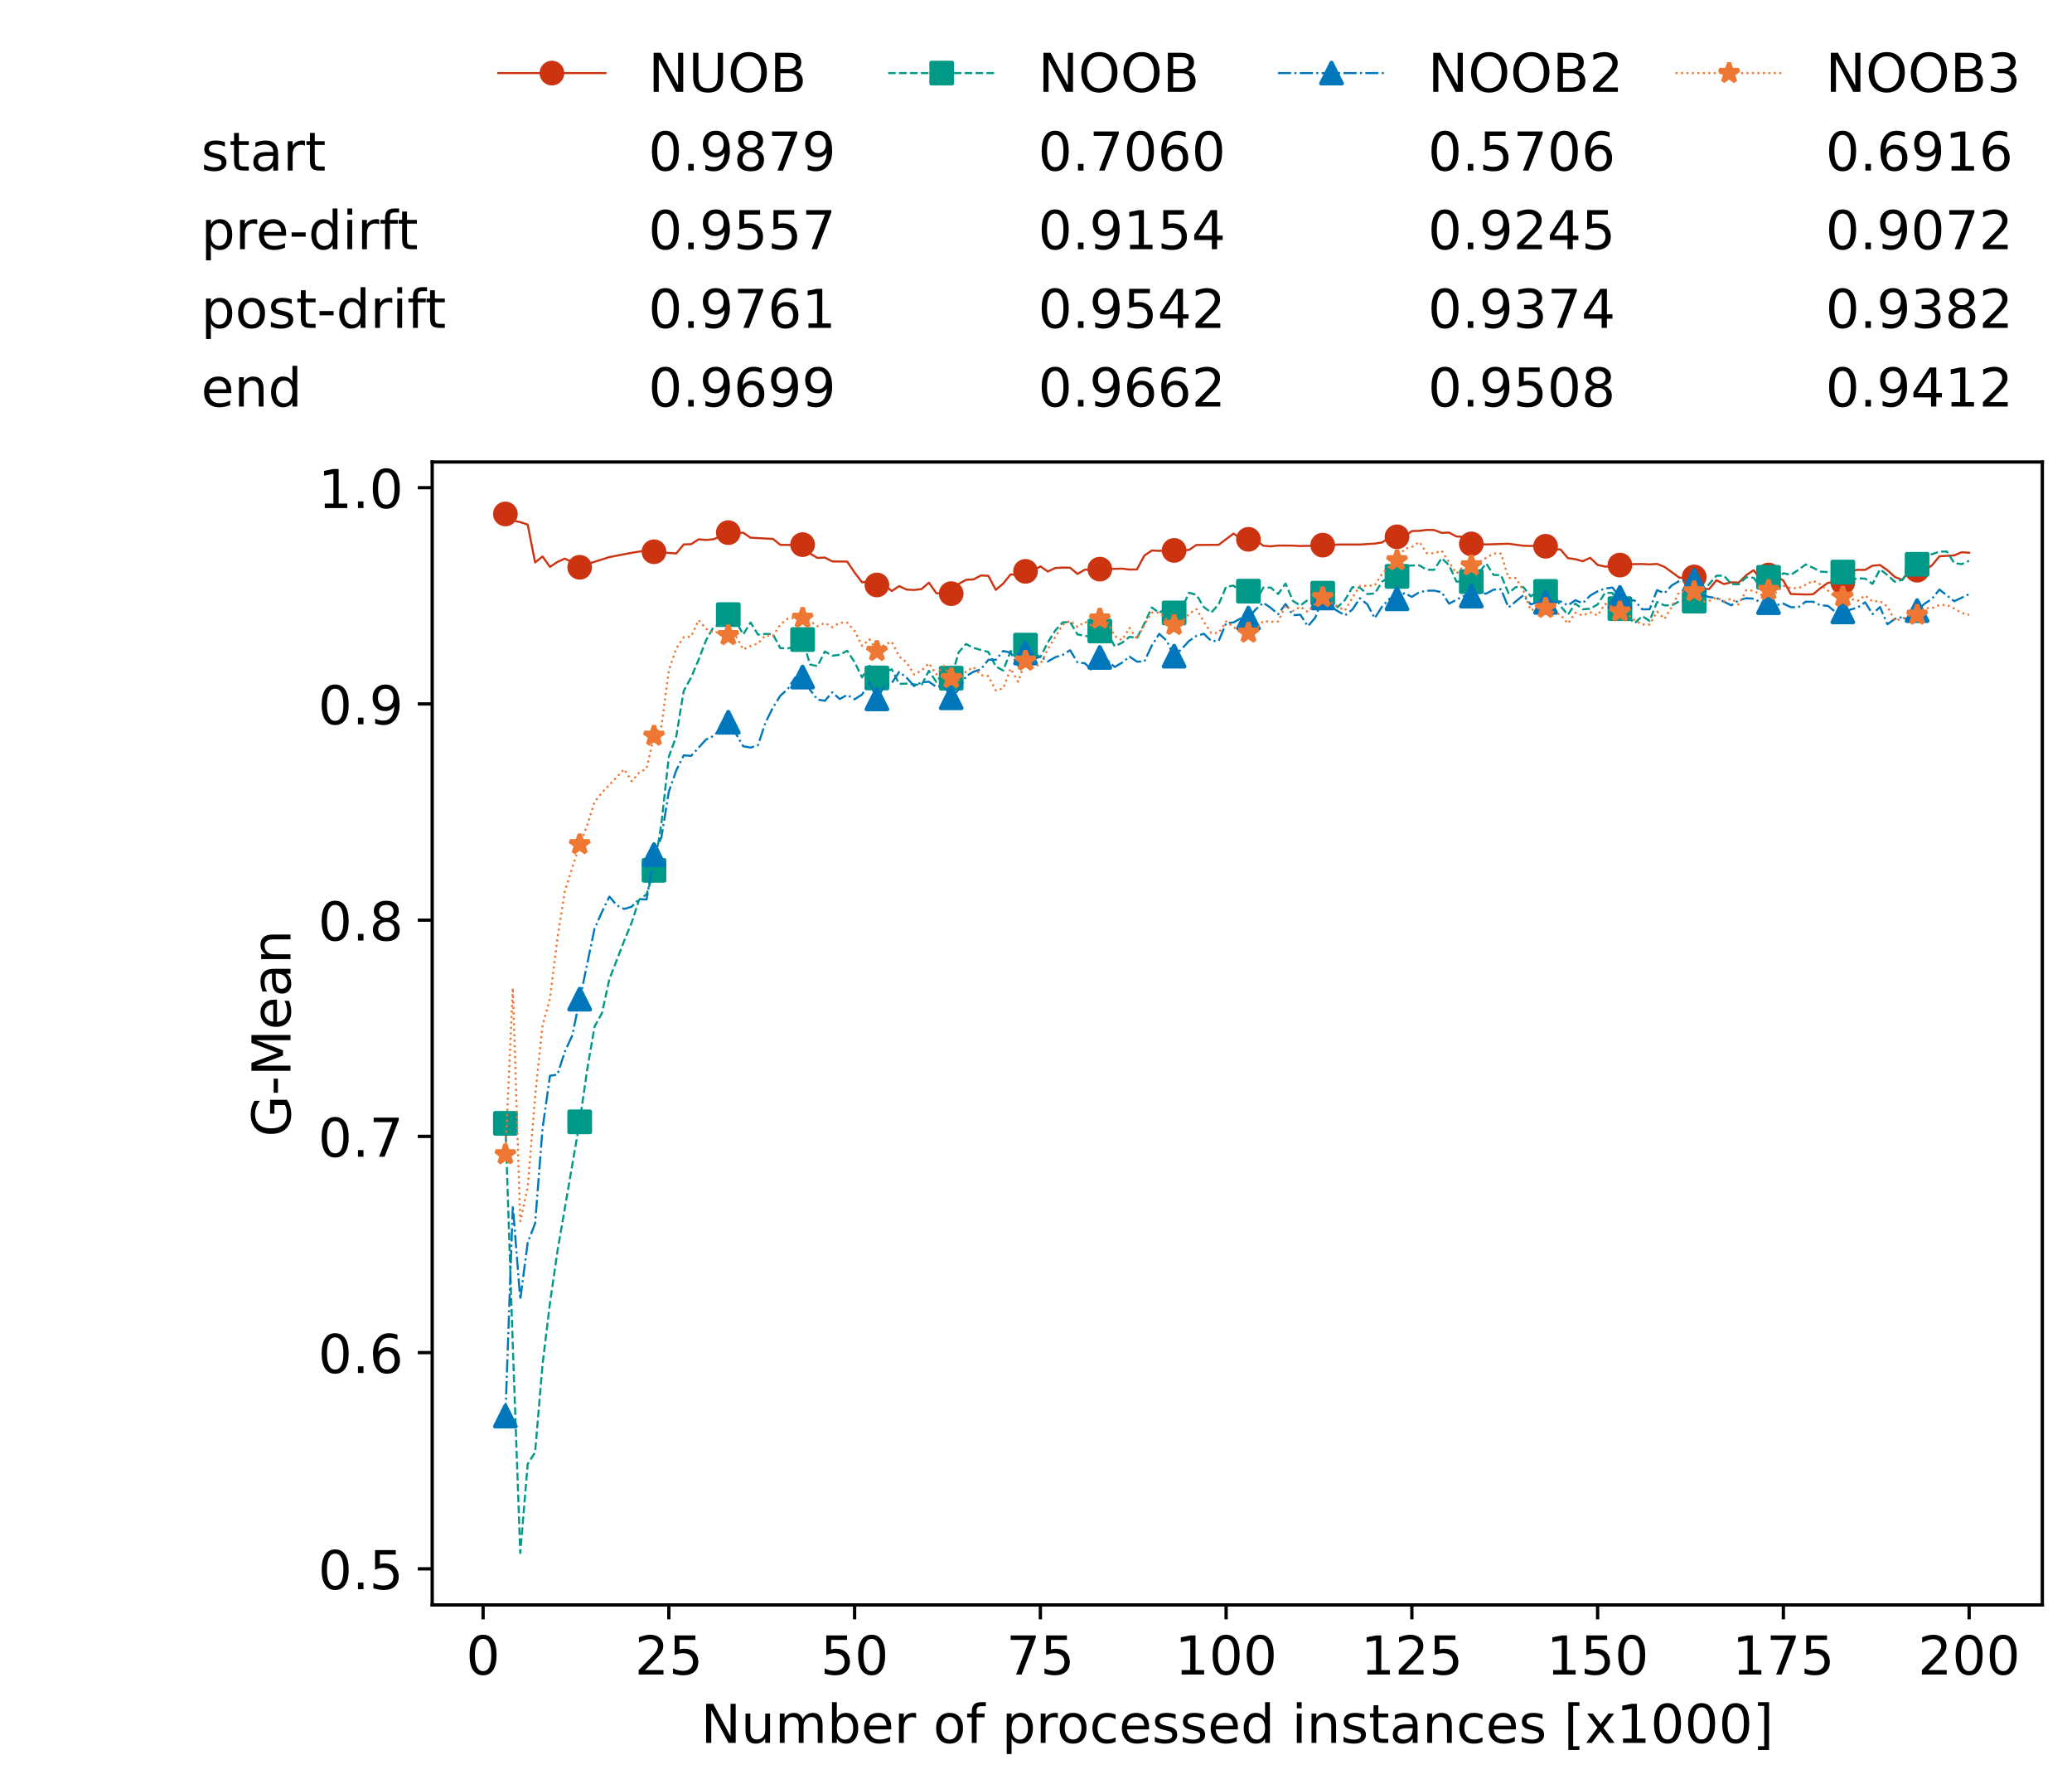 <?xml version="1.0" encoding="utf-8" standalone="no"?>
<!DOCTYPE svg PUBLIC "-//W3C//DTD SVG 1.1//EN"
  "http://www.w3.org/Graphics/SVG/1.1/DTD/svg11.dtd">
<!-- Created with matplotlib (https://matplotlib.org/) -->
<svg height="432.615pt" version="1.1" viewBox="0 0 502.65 432.615" width="502.65pt" xmlns="http://www.w3.org/2000/svg" xmlns:xlink="http://www.w3.org/1999/xlink">
 <defs>
  <style type="text/css">*{stroke-linecap:butt;stroke-linejoin:round;}</style>
 </defs>
 <g id="figure_1">
  <g id="patch_1">
   <path d="M 0 432.615 
L 502.65 432.615 
L 502.65 0 
L 0 0 
z
" style="fill:#ffffff;"/>
  </g>
  <g id="axes_1">
   <g id="patch_2">
    <path d="M 104.85 389.252 
L 495.45 389.252 
L 495.45 112.052 
L 104.85 112.052 
z
" style="fill:#ffffff;"/>
   </g>
   <g id="matplotlib.axis_1">
    <g id="xtick_1">
     <g id="line2d_1">
      <defs>
       <path d="M 0 0 
L 0 3.5 
" id="mb6c8075f41" style="stroke:#000000;stroke-width:0.8;"/>
      </defs>
      <g>
       <use style="stroke:#000000;stroke-width:0.8;" x="117.197" xlink:href="#mb6c8075f41" y="389.252"/>
      </g>
     </g>
     <g id="text_1">
      <!-- 0 -->
      <g transform="translate(113.061 406.13)scale(0.13 -0.13)">
       <defs>
        <path d="M 31.781 66.406 
Q 24.172 66.406 20.328 58.906 
Q 16.5 51.422 16.5 36.375 
Q 16.5 21.391 20.328 13.891 
Q 24.172 6.391 31.781 6.391 
Q 39.453 6.391 43.281 13.891 
Q 47.125 21.391 47.125 36.375 
Q 47.125 51.422 43.281 58.906 
Q 39.453 66.406 31.781 66.406 
z
M 31.781 74.219 
Q 44.047 74.219 50.516 64.516 
Q 56.984 54.828 56.984 36.375 
Q 56.984 17.969 50.516 8.266 
Q 44.047 -1.422 31.781 -1.422 
Q 19.531 -1.422 13.062 8.266 
Q 6.594 17.969 6.594 36.375 
Q 6.594 54.828 13.062 64.516 
Q 19.531 74.219 31.781 74.219 
z
" id="DejaVuSans-48"/>
       </defs>
       <use xlink:href="#DejaVuSans-48"/>
      </g>
     </g>
    </g>
    <g id="xtick_2">
     <g id="line2d_2">
      <g>
       <use style="stroke:#000000;stroke-width:0.8;" x="162.259" xlink:href="#mb6c8075f41" y="389.252"/>
      </g>
     </g>
     <g id="text_2">
      <!-- 25 -->
      <g transform="translate(153.988 406.13)scale(0.13 -0.13)">
       <defs>
        <path d="M 19.188 8.297 
L 53.609 8.297 
L 53.609 0 
L 7.328 0 
L 7.328 8.297 
Q 12.938 14.109 22.625 23.891 
Q 32.328 33.688 34.812 36.531 
Q 39.547 41.844 41.422 45.531 
Q 43.312 49.219 43.312 52.781 
Q 43.312 58.594 39.234 62.25 
Q 35.156 65.922 28.609 65.922 
Q 23.969 65.922 18.812 64.312 
Q 13.672 62.703 7.812 59.422 
L 7.812 69.391 
Q 13.766 71.781 18.938 73 
Q 24.125 74.219 28.422 74.219 
Q 39.75 74.219 46.484 68.547 
Q 53.219 62.891 53.219 53.422 
Q 53.219 48.922 51.531 44.891 
Q 49.859 40.875 45.406 35.406 
Q 44.188 33.984 37.641 27.219 
Q 31.109 20.453 19.188 8.297 
z
" id="DejaVuSans-50"/>
        <path d="M 10.797 72.906 
L 49.516 72.906 
L 49.516 64.594 
L 19.828 64.594 
L 19.828 46.734 
Q 21.969 47.469 24.109 47.828 
Q 26.266 48.188 28.422 48.188 
Q 40.625 48.188 47.75 41.5 
Q 54.891 34.812 54.891 23.391 
Q 54.891 11.625 47.562 5.094 
Q 40.234 -1.422 26.906 -1.422 
Q 22.312 -1.422 17.547 -0.641 
Q 12.797 0.141 7.719 1.703 
L 7.719 11.625 
Q 12.109 9.234 16.797 8.062 
Q 21.484 6.891 26.703 6.891 
Q 35.156 6.891 40.078 11.328 
Q 45.016 15.766 45.016 23.391 
Q 45.016 31 40.078 35.438 
Q 35.156 39.891 26.703 39.891 
Q 22.75 39.891 18.812 39.016 
Q 14.891 38.141 10.797 36.281 
z
" id="DejaVuSans-53"/>
       </defs>
       <use xlink:href="#DejaVuSans-50"/>
       <use x="63.623" xlink:href="#DejaVuSans-53"/>
      </g>
     </g>
    </g>
    <g id="xtick_3">
     <g id="line2d_3">
      <g>
       <use style="stroke:#000000;stroke-width:0.8;" x="207.322" xlink:href="#mb6c8075f41" y="389.252"/>
      </g>
     </g>
     <g id="text_3">
      <!-- 50 -->
      <g transform="translate(199.05 406.13)scale(0.13 -0.13)">
       <use xlink:href="#DejaVuSans-53"/>
       <use x="63.623" xlink:href="#DejaVuSans-48"/>
      </g>
     </g>
    </g>
    <g id="xtick_4">
     <g id="line2d_4">
      <g>
       <use style="stroke:#000000;stroke-width:0.8;" x="252.384" xlink:href="#mb6c8075f41" y="389.252"/>
      </g>
     </g>
     <g id="text_4">
      <!-- 75 -->
      <g transform="translate(244.113 406.13)scale(0.13 -0.13)">
       <defs>
        <path d="M 8.203 72.906 
L 55.078 72.906 
L 55.078 68.703 
L 28.609 0 
L 18.312 0 
L 43.219 64.594 
L 8.203 64.594 
z
" id="DejaVuSans-55"/>
       </defs>
       <use xlink:href="#DejaVuSans-55"/>
       <use x="63.623" xlink:href="#DejaVuSans-53"/>
      </g>
     </g>
    </g>
    <g id="xtick_5">
     <g id="line2d_5">
      <g>
       <use style="stroke:#000000;stroke-width:0.8;" x="297.446" xlink:href="#mb6c8075f41" y="389.252"/>
      </g>
     </g>
     <g id="text_5">
      <!-- 100 -->
      <g transform="translate(285.039 406.13)scale(0.13 -0.13)">
       <defs>
        <path d="M 12.406 8.297 
L 28.516 8.297 
L 28.516 63.922 
L 10.984 60.406 
L 10.984 69.391 
L 28.422 72.906 
L 38.281 72.906 
L 38.281 8.297 
L 54.391 8.297 
L 54.391 0 
L 12.406 0 
z
" id="DejaVuSans-49"/>
       </defs>
       <use xlink:href="#DejaVuSans-49"/>
       <use x="63.623" xlink:href="#DejaVuSans-48"/>
       <use x="127.246" xlink:href="#DejaVuSans-48"/>
      </g>
     </g>
    </g>
    <g id="xtick_6">
     <g id="line2d_6">
      <g>
       <use style="stroke:#000000;stroke-width:0.8;" x="342.509" xlink:href="#mb6c8075f41" y="389.252"/>
      </g>
     </g>
     <g id="text_6">
      <!-- 125 -->
      <g transform="translate(330.102 406.13)scale(0.13 -0.13)">
       <use xlink:href="#DejaVuSans-49"/>
       <use x="63.623" xlink:href="#DejaVuSans-50"/>
       <use x="127.246" xlink:href="#DejaVuSans-53"/>
      </g>
     </g>
    </g>
    <g id="xtick_7">
     <g id="line2d_7">
      <g>
       <use style="stroke:#000000;stroke-width:0.8;" x="387.571" xlink:href="#mb6c8075f41" y="389.252"/>
      </g>
     </g>
     <g id="text_7">
      <!-- 150 -->
      <g transform="translate(375.164 406.13)scale(0.13 -0.13)">
       <use xlink:href="#DejaVuSans-49"/>
       <use x="63.623" xlink:href="#DejaVuSans-53"/>
       <use x="127.246" xlink:href="#DejaVuSans-48"/>
      </g>
     </g>
    </g>
    <g id="xtick_8">
     <g id="line2d_8">
      <g>
       <use style="stroke:#000000;stroke-width:0.8;" x="432.633" xlink:href="#mb6c8075f41" y="389.252"/>
      </g>
     </g>
     <g id="text_8">
      <!-- 175 -->
      <g transform="translate(420.226 406.13)scale(0.13 -0.13)">
       <use xlink:href="#DejaVuSans-49"/>
       <use x="63.623" xlink:href="#DejaVuSans-55"/>
       <use x="127.246" xlink:href="#DejaVuSans-53"/>
      </g>
     </g>
    </g>
    <g id="xtick_9">
     <g id="line2d_9">
      <g>
       <use style="stroke:#000000;stroke-width:0.8;" x="477.695" xlink:href="#mb6c8075f41" y="389.252"/>
      </g>
     </g>
     <g id="text_9">
      <!-- 200 -->
      <g transform="translate(465.289 406.13)scale(0.13 -0.13)">
       <use xlink:href="#DejaVuSans-50"/>
       <use x="63.623" xlink:href="#DejaVuSans-48"/>
       <use x="127.246" xlink:href="#DejaVuSans-48"/>
      </g>
     </g>
    </g>
    <g id="text_10">
     <!-- Number of processed instances [x1000] -->
     <g transform="translate(170.025 422.711)scale(0.13 -0.13)">
      <defs>
       <path d="M 9.812 72.906 
L 23.094 72.906 
L 55.422 11.922 
L 55.422 72.906 
L 64.984 72.906 
L 64.984 0 
L 51.703 0 
L 19.391 60.984 
L 19.391 0 
L 9.812 0 
z
" id="DejaVuSans-78"/>
       <path d="M 8.5 21.578 
L 8.5 54.688 
L 17.484 54.688 
L 17.484 21.922 
Q 17.484 14.156 20.5 10.266 
Q 23.531 6.391 29.594 6.391 
Q 36.859 6.391 41.078 11.031 
Q 45.312 15.672 45.312 23.688 
L 45.312 54.688 
L 54.297 54.688 
L 54.297 0 
L 45.312 0 
L 45.312 8.406 
Q 42.047 3.422 37.719 1 
Q 33.406 -1.422 27.688 -1.422 
Q 18.266 -1.422 13.375 4.438 
Q 8.5 10.297 8.5 21.578 
z
M 31.109 56 
z
" id="DejaVuSans-117"/>
       <path d="M 52 44.188 
Q 55.375 50.25 60.062 53.125 
Q 64.75 56 71.094 56 
Q 79.641 56 84.281 50.016 
Q 88.922 44.047 88.922 33.016 
L 88.922 0 
L 79.891 0 
L 79.891 32.719 
Q 79.891 40.578 77.094 44.375 
Q 74.312 48.188 68.609 48.188 
Q 61.625 48.188 57.562 43.547 
Q 53.516 38.922 53.516 30.906 
L 53.516 0 
L 44.484 0 
L 44.484 32.719 
Q 44.484 40.625 41.703 44.406 
Q 38.922 48.188 33.109 48.188 
Q 26.219 48.188 22.156 43.531 
Q 18.109 38.875 18.109 30.906 
L 18.109 0 
L 9.078 0 
L 9.078 54.688 
L 18.109 54.688 
L 18.109 46.188 
Q 21.188 51.219 25.484 53.609 
Q 29.781 56 35.688 56 
Q 41.656 56 45.828 52.969 
Q 50 49.953 52 44.188 
z
" id="DejaVuSans-109"/>
       <path d="M 48.688 27.297 
Q 48.688 37.203 44.609 42.844 
Q 40.531 48.484 33.406 48.484 
Q 26.266 48.484 22.188 42.844 
Q 18.109 37.203 18.109 27.297 
Q 18.109 17.391 22.188 11.75 
Q 26.266 6.109 33.406 6.109 
Q 40.531 6.109 44.609 11.75 
Q 48.688 17.391 48.688 27.297 
z
M 18.109 46.391 
Q 20.953 51.266 25.266 53.625 
Q 29.594 56 35.594 56 
Q 45.562 56 51.781 48.094 
Q 58.016 40.188 58.016 27.297 
Q 58.016 14.406 51.781 6.484 
Q 45.562 -1.422 35.594 -1.422 
Q 29.594 -1.422 25.266 0.953 
Q 20.953 3.328 18.109 8.203 
L 18.109 0 
L 9.078 0 
L 9.078 75.984 
L 18.109 75.984 
z
" id="DejaVuSans-98"/>
       <path d="M 56.203 29.594 
L 56.203 25.203 
L 14.891 25.203 
Q 15.484 15.922 20.484 11.062 
Q 25.484 6.203 34.422 6.203 
Q 39.594 6.203 44.453 7.469 
Q 49.312 8.734 54.109 11.281 
L 54.109 2.781 
Q 49.266 0.734 44.188 -0.344 
Q 39.109 -1.422 33.891 -1.422 
Q 20.797 -1.422 13.156 6.188 
Q 5.516 13.812 5.516 26.812 
Q 5.516 40.234 12.766 48.109 
Q 20.016 56 32.328 56 
Q 43.359 56 49.781 48.891 
Q 56.203 41.797 56.203 29.594 
z
M 47.219 32.234 
Q 47.125 39.594 43.094 43.984 
Q 39.062 48.391 32.422 48.391 
Q 24.906 48.391 20.391 44.141 
Q 15.875 39.891 15.188 32.172 
z
" id="DejaVuSans-101"/>
       <path d="M 41.109 46.297 
Q 39.594 47.172 37.812 47.578 
Q 36.031 48 33.891 48 
Q 26.266 48 22.188 43.047 
Q 18.109 38.094 18.109 28.812 
L 18.109 0 
L 9.078 0 
L 9.078 54.688 
L 18.109 54.688 
L 18.109 46.188 
Q 20.953 51.172 25.484 53.578 
Q 30.031 56 36.531 56 
Q 37.453 56 38.578 55.875 
Q 39.703 55.766 41.062 55.516 
z
" id="DejaVuSans-114"/>
       <path id="DejaVuSans-32"/>
       <path d="M 30.609 48.391 
Q 23.391 48.391 19.188 42.75 
Q 14.984 37.109 14.984 27.297 
Q 14.984 17.484 19.156 11.844 
Q 23.344 6.203 30.609 6.203 
Q 37.797 6.203 41.984 11.859 
Q 46.188 17.531 46.188 27.297 
Q 46.188 37.016 41.984 42.703 
Q 37.797 48.391 30.609 48.391 
z
M 30.609 56 
Q 42.328 56 49.016 48.375 
Q 55.719 40.766 55.719 27.297 
Q 55.719 13.875 49.016 6.219 
Q 42.328 -1.422 30.609 -1.422 
Q 18.844 -1.422 12.172 6.219 
Q 5.516 13.875 5.516 27.297 
Q 5.516 40.766 12.172 48.375 
Q 18.844 56 30.609 56 
z
" id="DejaVuSans-111"/>
       <path d="M 37.109 75.984 
L 37.109 68.5 
L 28.516 68.5 
Q 23.688 68.5 21.797 66.547 
Q 19.922 64.594 19.922 59.516 
L 19.922 54.688 
L 34.719 54.688 
L 34.719 47.703 
L 19.922 47.703 
L 19.922 0 
L 10.891 0 
L 10.891 47.703 
L 2.297 47.703 
L 2.297 54.688 
L 10.891 54.688 
L 10.891 58.5 
Q 10.891 67.625 15.141 71.797 
Q 19.391 75.984 28.609 75.984 
z
" id="DejaVuSans-102"/>
       <path d="M 18.109 8.203 
L 18.109 -20.797 
L 9.078 -20.797 
L 9.078 54.688 
L 18.109 54.688 
L 18.109 46.391 
Q 20.953 51.266 25.266 53.625 
Q 29.594 56 35.594 56 
Q 45.562 56 51.781 48.094 
Q 58.016 40.188 58.016 27.297 
Q 58.016 14.406 51.781 6.484 
Q 45.562 -1.422 35.594 -1.422 
Q 29.594 -1.422 25.266 0.953 
Q 20.953 3.328 18.109 8.203 
z
M 48.688 27.297 
Q 48.688 37.203 44.609 42.844 
Q 40.531 48.484 33.406 48.484 
Q 26.266 48.484 22.188 42.844 
Q 18.109 37.203 18.109 27.297 
Q 18.109 17.391 22.188 11.75 
Q 26.266 6.109 33.406 6.109 
Q 40.531 6.109 44.609 11.75 
Q 48.688 17.391 48.688 27.297 
z
" id="DejaVuSans-112"/>
       <path d="M 48.781 52.594 
L 48.781 44.188 
Q 44.969 46.297 41.141 47.344 
Q 37.312 48.391 33.406 48.391 
Q 24.656 48.391 19.812 42.844 
Q 14.984 37.312 14.984 27.297 
Q 14.984 17.281 19.812 11.734 
Q 24.656 6.203 33.406 6.203 
Q 37.312 6.203 41.141 7.25 
Q 44.969 8.297 48.781 10.406 
L 48.781 2.094 
Q 45.016 0.344 40.984 -0.531 
Q 36.969 -1.422 32.422 -1.422 
Q 20.062 -1.422 12.781 6.344 
Q 5.516 14.109 5.516 27.297 
Q 5.516 40.672 12.859 48.328 
Q 20.219 56 33.016 56 
Q 37.156 56 41.109 55.141 
Q 45.062 54.297 48.781 52.594 
z
" id="DejaVuSans-99"/>
       <path d="M 44.281 53.078 
L 44.281 44.578 
Q 40.484 46.531 36.375 47.5 
Q 32.281 48.484 27.875 48.484 
Q 21.188 48.484 17.844 46.438 
Q 14.5 44.391 14.5 40.281 
Q 14.5 37.156 16.891 35.375 
Q 19.281 33.594 26.516 31.984 
L 29.594 31.297 
Q 39.156 29.25 43.188 25.516 
Q 47.219 21.781 47.219 15.094 
Q 47.219 7.469 41.188 3.016 
Q 35.156 -1.422 24.609 -1.422 
Q 20.219 -1.422 15.453 -0.562 
Q 10.688 0.297 5.422 2 
L 5.422 11.281 
Q 10.406 8.688 15.234 7.391 
Q 20.062 6.109 24.812 6.109 
Q 31.156 6.109 34.562 8.281 
Q 37.984 10.453 37.984 14.406 
Q 37.984 18.062 35.516 20.016 
Q 33.062 21.969 24.703 23.781 
L 21.578 24.516 
Q 13.234 26.266 9.516 29.906 
Q 5.812 33.547 5.812 39.891 
Q 5.812 47.609 11.281 51.797 
Q 16.75 56 26.812 56 
Q 31.781 56 36.172 55.266 
Q 40.578 54.547 44.281 53.078 
z
" id="DejaVuSans-115"/>
       <path d="M 45.406 46.391 
L 45.406 75.984 
L 54.391 75.984 
L 54.391 0 
L 45.406 0 
L 45.406 8.203 
Q 42.578 3.328 38.25 0.953 
Q 33.938 -1.422 27.875 -1.422 
Q 17.969 -1.422 11.734 6.484 
Q 5.516 14.406 5.516 27.297 
Q 5.516 40.188 11.734 48.094 
Q 17.969 56 27.875 56 
Q 33.938 56 38.25 53.625 
Q 42.578 51.266 45.406 46.391 
z
M 14.797 27.297 
Q 14.797 17.391 18.875 11.75 
Q 22.953 6.109 30.078 6.109 
Q 37.203 6.109 41.297 11.75 
Q 45.406 17.391 45.406 27.297 
Q 45.406 37.203 41.297 42.844 
Q 37.203 48.484 30.078 48.484 
Q 22.953 48.484 18.875 42.844 
Q 14.797 37.203 14.797 27.297 
z
" id="DejaVuSans-100"/>
       <path d="M 9.422 54.688 
L 18.406 54.688 
L 18.406 0 
L 9.422 0 
z
M 9.422 75.984 
L 18.406 75.984 
L 18.406 64.594 
L 9.422 64.594 
z
" id="DejaVuSans-105"/>
       <path d="M 54.891 33.016 
L 54.891 0 
L 45.906 0 
L 45.906 32.719 
Q 45.906 40.484 42.875 44.328 
Q 39.844 48.188 33.797 48.188 
Q 26.516 48.188 22.312 43.547 
Q 18.109 38.922 18.109 30.906 
L 18.109 0 
L 9.078 0 
L 9.078 54.688 
L 18.109 54.688 
L 18.109 46.188 
Q 21.344 51.125 25.703 53.562 
Q 30.078 56 35.797 56 
Q 45.219 56 50.047 50.172 
Q 54.891 44.344 54.891 33.016 
z
" id="DejaVuSans-110"/>
       <path d="M 18.312 70.219 
L 18.312 54.688 
L 36.812 54.688 
L 36.812 47.703 
L 18.312 47.703 
L 18.312 18.016 
Q 18.312 11.328 20.141 9.422 
Q 21.969 7.516 27.594 7.516 
L 36.812 7.516 
L 36.812 0 
L 27.594 0 
Q 17.188 0 13.234 3.875 
Q 9.281 7.766 9.281 18.016 
L 9.281 47.703 
L 2.688 47.703 
L 2.688 54.688 
L 9.281 54.688 
L 9.281 70.219 
z
" id="DejaVuSans-116"/>
       <path d="M 34.281 27.484 
Q 23.391 27.484 19.188 25 
Q 14.984 22.516 14.984 16.5 
Q 14.984 11.719 18.141 8.906 
Q 21.297 6.109 26.703 6.109 
Q 34.188 6.109 38.703 11.406 
Q 43.219 16.703 43.219 25.484 
L 43.219 27.484 
z
M 52.203 31.203 
L 52.203 0 
L 43.219 0 
L 43.219 8.297 
Q 40.141 3.328 35.547 0.953 
Q 30.953 -1.422 24.312 -1.422 
Q 15.922 -1.422 10.953 3.297 
Q 6 8.016 6 15.922 
Q 6 25.141 12.172 29.828 
Q 18.359 34.516 30.609 34.516 
L 43.219 34.516 
L 43.219 35.406 
Q 43.219 41.609 39.141 45 
Q 35.062 48.391 27.688 48.391 
Q 23 48.391 18.547 47.266 
Q 14.109 46.141 10.016 43.891 
L 10.016 52.203 
Q 14.938 54.109 19.578 55.047 
Q 24.219 56 28.609 56 
Q 40.484 56 46.344 49.844 
Q 52.203 43.703 52.203 31.203 
z
" id="DejaVuSans-97"/>
       <path d="M 8.594 75.984 
L 29.297 75.984 
L 29.297 69 
L 17.578 69 
L 17.578 -6.203 
L 29.297 -6.203 
L 29.297 -13.188 
L 8.594 -13.188 
z
" id="DejaVuSans-91"/>
       <path d="M 54.891 54.688 
L 35.109 28.078 
L 55.906 0 
L 45.312 0 
L 29.391 21.484 
L 13.484 0 
L 2.875 0 
L 24.125 28.609 
L 4.688 54.688 
L 15.281 54.688 
L 29.781 35.203 
L 44.281 54.688 
z
" id="DejaVuSans-120"/>
       <path d="M 30.422 75.984 
L 30.422 -13.188 
L 9.719 -13.188 
L 9.719 -6.203 
L 21.391 -6.203 
L 21.391 69 
L 9.719 69 
L 9.719 75.984 
z
" id="DejaVuSans-93"/>
      </defs>
      <use xlink:href="#DejaVuSans-78"/>
      <use x="74.805" xlink:href="#DejaVuSans-117"/>
      <use x="138.184" xlink:href="#DejaVuSans-109"/>
      <use x="235.596" xlink:href="#DejaVuSans-98"/>
      <use x="299.072" xlink:href="#DejaVuSans-101"/>
      <use x="360.596" xlink:href="#DejaVuSans-114"/>
      <use x="401.709" xlink:href="#DejaVuSans-32"/>
      <use x="433.496" xlink:href="#DejaVuSans-111"/>
      <use x="494.678" xlink:href="#DejaVuSans-102"/>
      <use x="529.883" xlink:href="#DejaVuSans-32"/>
      <use x="561.67" xlink:href="#DejaVuSans-112"/>
      <use x="625.146" xlink:href="#DejaVuSans-114"/>
      <use x="664.01" xlink:href="#DejaVuSans-111"/>
      <use x="725.191" xlink:href="#DejaVuSans-99"/>
      <use x="780.172" xlink:href="#DejaVuSans-101"/>
      <use x="841.695" xlink:href="#DejaVuSans-115"/>
      <use x="893.795" xlink:href="#DejaVuSans-115"/>
      <use x="945.895" xlink:href="#DejaVuSans-101"/>
      <use x="1007.418" xlink:href="#DejaVuSans-100"/>
      <use x="1070.895" xlink:href="#DejaVuSans-32"/>
      <use x="1102.682" xlink:href="#DejaVuSans-105"/>
      <use x="1130.465" xlink:href="#DejaVuSans-110"/>
      <use x="1193.844" xlink:href="#DejaVuSans-115"/>
      <use x="1245.943" xlink:href="#DejaVuSans-116"/>
      <use x="1285.152" xlink:href="#DejaVuSans-97"/>
      <use x="1346.432" xlink:href="#DejaVuSans-110"/>
      <use x="1409.811" xlink:href="#DejaVuSans-99"/>
      <use x="1464.791" xlink:href="#DejaVuSans-101"/>
      <use x="1526.314" xlink:href="#DejaVuSans-115"/>
      <use x="1578.414" xlink:href="#DejaVuSans-32"/>
      <use x="1610.201" xlink:href="#DejaVuSans-91"/>
      <use x="1649.215" xlink:href="#DejaVuSans-120"/>
      <use x="1708.395" xlink:href="#DejaVuSans-49"/>
      <use x="1772.018" xlink:href="#DejaVuSans-48"/>
      <use x="1835.641" xlink:href="#DejaVuSans-48"/>
      <use x="1899.264" xlink:href="#DejaVuSans-48"/>
      <use x="1962.887" xlink:href="#DejaVuSans-93"/>
     </g>
    </g>
   </g>
   <g id="matplotlib.axis_2">
    <g id="ytick_1">
     <g id="line2d_10">
      <defs>
       <path d="M 0 0 
L -3.5 0 
" id="m37916062fc" style="stroke:#000000;stroke-width:0.8;"/>
      </defs>
      <g>
       <use style="stroke:#000000;stroke-width:0.8;" x="104.85" xlink:href="#m37916062fc" y="380.5"/>
      </g>
     </g>
     <g id="text_11">
      <!-- 0.5 -->
      <g transform="translate(77.176 385.439)scale(0.13 -0.13)">
       <defs>
        <path d="M 10.688 12.406 
L 21 12.406 
L 21 0 
L 10.688 0 
z
" id="DejaVuSans-46"/>
       </defs>
       <use xlink:href="#DejaVuSans-48"/>
       <use x="63.623" xlink:href="#DejaVuSans-46"/>
       <use x="95.41" xlink:href="#DejaVuSans-53"/>
      </g>
     </g>
    </g>
    <g id="ytick_2">
     <g id="line2d_11">
      <g>
       <use style="stroke:#000000;stroke-width:0.8;" x="104.85" xlink:href="#m37916062fc" y="328.057"/>
      </g>
     </g>
     <g id="text_12">
      <!-- 0.6 -->
      <g transform="translate(77.176 332.996)scale(0.13 -0.13)">
       <defs>
        <path d="M 33.016 40.375 
Q 26.375 40.375 22.484 35.828 
Q 18.609 31.297 18.609 23.391 
Q 18.609 15.531 22.484 10.953 
Q 26.375 6.391 33.016 6.391 
Q 39.656 6.391 43.531 10.953 
Q 47.406 15.531 47.406 23.391 
Q 47.406 31.297 43.531 35.828 
Q 39.656 40.375 33.016 40.375 
z
M 52.594 71.297 
L 52.594 62.312 
Q 48.875 64.062 45.094 64.984 
Q 41.312 65.922 37.594 65.922 
Q 27.828 65.922 22.672 59.328 
Q 17.531 52.734 16.797 39.406 
Q 19.672 43.656 24.016 45.922 
Q 28.375 48.188 33.594 48.188 
Q 44.578 48.188 50.953 41.516 
Q 57.328 34.859 57.328 23.391 
Q 57.328 12.156 50.688 5.359 
Q 44.047 -1.422 33.016 -1.422 
Q 20.359 -1.422 13.672 8.266 
Q 6.984 17.969 6.984 36.375 
Q 6.984 53.656 15.188 63.938 
Q 23.391 74.219 37.203 74.219 
Q 40.922 74.219 44.703 73.484 
Q 48.484 72.75 52.594 71.297 
z
" id="DejaVuSans-54"/>
       </defs>
       <use xlink:href="#DejaVuSans-48"/>
       <use x="63.623" xlink:href="#DejaVuSans-46"/>
       <use x="95.41" xlink:href="#DejaVuSans-54"/>
      </g>
     </g>
    </g>
    <g id="ytick_3">
     <g id="line2d_12">
      <g>
       <use style="stroke:#000000;stroke-width:0.8;" x="104.85" xlink:href="#m37916062fc" y="275.613"/>
      </g>
     </g>
     <g id="text_13">
      <!-- 0.7 -->
      <g transform="translate(77.176 280.552)scale(0.13 -0.13)">
       <use xlink:href="#DejaVuSans-48"/>
       <use x="63.623" xlink:href="#DejaVuSans-46"/>
       <use x="95.41" xlink:href="#DejaVuSans-55"/>
      </g>
     </g>
    </g>
    <g id="ytick_4">
     <g id="line2d_13">
      <g>
       <use style="stroke:#000000;stroke-width:0.8;" x="104.85" xlink:href="#m37916062fc" y="223.169"/>
      </g>
     </g>
     <g id="text_14">
      <!-- 0.8 -->
      <g transform="translate(77.176 228.108)scale(0.13 -0.13)">
       <defs>
        <path d="M 31.781 34.625 
Q 24.75 34.625 20.719 30.859 
Q 16.703 27.094 16.703 20.516 
Q 16.703 13.922 20.719 10.156 
Q 24.75 6.391 31.781 6.391 
Q 38.812 6.391 42.859 10.172 
Q 46.922 13.969 46.922 20.516 
Q 46.922 27.094 42.891 30.859 
Q 38.875 34.625 31.781 34.625 
z
M 21.922 38.812 
Q 15.578 40.375 12.031 44.719 
Q 8.5 49.078 8.5 55.328 
Q 8.5 64.062 14.719 69.141 
Q 20.953 74.219 31.781 74.219 
Q 42.672 74.219 48.875 69.141 
Q 55.078 64.062 55.078 55.328 
Q 55.078 49.078 51.531 44.719 
Q 48 40.375 41.703 38.812 
Q 48.828 37.156 52.797 32.312 
Q 56.781 27.484 56.781 20.516 
Q 56.781 9.906 50.312 4.234 
Q 43.844 -1.422 31.781 -1.422 
Q 19.734 -1.422 13.25 4.234 
Q 6.781 9.906 6.781 20.516 
Q 6.781 27.484 10.781 32.312 
Q 14.797 37.156 21.922 38.812 
z
M 18.312 54.391 
Q 18.312 48.734 21.844 45.562 
Q 25.391 42.391 31.781 42.391 
Q 38.141 42.391 41.719 45.562 
Q 45.312 48.734 45.312 54.391 
Q 45.312 60.062 41.719 63.234 
Q 38.141 66.406 31.781 66.406 
Q 25.391 66.406 21.844 63.234 
Q 18.312 60.062 18.312 54.391 
z
" id="DejaVuSans-56"/>
       </defs>
       <use xlink:href="#DejaVuSans-48"/>
       <use x="63.623" xlink:href="#DejaVuSans-46"/>
       <use x="95.41" xlink:href="#DejaVuSans-56"/>
      </g>
     </g>
    </g>
    <g id="ytick_5">
     <g id="line2d_14">
      <g>
       <use style="stroke:#000000;stroke-width:0.8;" x="104.85" xlink:href="#m37916062fc" y="170.726"/>
      </g>
     </g>
     <g id="text_15">
      <!-- 0.9 -->
      <g transform="translate(77.176 175.665)scale(0.13 -0.13)">
       <defs>
        <path d="M 10.984 1.516 
L 10.984 10.5 
Q 14.703 8.734 18.5 7.812 
Q 22.312 6.891 25.984 6.891 
Q 35.75 6.891 40.891 13.453 
Q 46.047 20.016 46.781 33.406 
Q 43.953 29.203 39.594 26.953 
Q 35.25 24.703 29.984 24.703 
Q 19.047 24.703 12.672 31.312 
Q 6.297 37.938 6.297 49.422 
Q 6.297 60.641 12.938 67.422 
Q 19.578 74.219 30.609 74.219 
Q 43.266 74.219 49.922 64.516 
Q 56.594 54.828 56.594 36.375 
Q 56.594 19.141 48.406 8.859 
Q 40.234 -1.422 26.422 -1.422 
Q 22.703 -1.422 18.891 -0.688 
Q 15.094 0.047 10.984 1.516 
z
M 30.609 32.422 
Q 37.25 32.422 41.125 36.953 
Q 45.016 41.5 45.016 49.422 
Q 45.016 57.281 41.125 61.844 
Q 37.25 66.406 30.609 66.406 
Q 23.969 66.406 20.094 61.844 
Q 16.219 57.281 16.219 49.422 
Q 16.219 41.5 20.094 36.953 
Q 23.969 32.422 30.609 32.422 
z
" id="DejaVuSans-57"/>
       </defs>
       <use xlink:href="#DejaVuSans-48"/>
       <use x="63.623" xlink:href="#DejaVuSans-46"/>
       <use x="95.41" xlink:href="#DejaVuSans-57"/>
      </g>
     </g>
    </g>
    <g id="ytick_6">
     <g id="line2d_15">
      <g>
       <use style="stroke:#000000;stroke-width:0.8;" x="104.85" xlink:href="#m37916062fc" y="118.282"/>
      </g>
     </g>
     <g id="text_16">
      <!-- 1.0 -->
      <g transform="translate(77.176 123.221)scale(0.13 -0.13)">
       <use xlink:href="#DejaVuSans-49"/>
       <use x="63.623" xlink:href="#DejaVuSans-46"/>
       <use x="95.41" xlink:href="#DejaVuSans-48"/>
      </g>
     </g>
    </g>
    <g id="text_17">
     <!-- G-Mean -->
     <g transform="translate(70.472 275.744)rotate(-90)scale(0.13 -0.13)">
      <defs>
       <path d="M 59.516 10.406 
L 59.516 29.984 
L 43.406 29.984 
L 43.406 38.094 
L 69.281 38.094 
L 69.281 6.781 
Q 63.578 2.734 56.688 0.656 
Q 49.812 -1.422 42 -1.422 
Q 24.906 -1.422 15.25 8.562 
Q 5.609 18.562 5.609 36.375 
Q 5.609 54.25 15.25 64.234 
Q 24.906 74.219 42 74.219 
Q 49.125 74.219 55.547 72.453 
Q 61.969 70.703 67.391 67.281 
L 67.391 56.781 
Q 61.922 61.422 55.766 63.766 
Q 49.609 66.109 42.828 66.109 
Q 29.438 66.109 22.719 58.641 
Q 16.016 51.172 16.016 36.375 
Q 16.016 21.625 22.719 14.156 
Q 29.438 6.688 42.828 6.688 
Q 48.047 6.688 52.141 7.594 
Q 56.25 8.5 59.516 10.406 
z
" id="DejaVuSans-71"/>
       <path d="M 4.891 31.391 
L 31.203 31.391 
L 31.203 23.391 
L 4.891 23.391 
z
" id="DejaVuSans-45"/>
       <path d="M 9.812 72.906 
L 24.516 72.906 
L 43.109 23.297 
L 61.812 72.906 
L 76.516 72.906 
L 76.516 0 
L 66.891 0 
L 66.891 64.016 
L 48.094 14.016 
L 38.188 14.016 
L 19.391 64.016 
L 19.391 0 
L 9.812 0 
z
" id="DejaVuSans-77"/>
      </defs>
      <use xlink:href="#DejaVuSans-71"/>
      <use x="77.49" xlink:href="#DejaVuSans-45"/>
      <use x="113.574" xlink:href="#DejaVuSans-77"/>
      <use x="199.854" xlink:href="#DejaVuSans-101"/>
      <use x="261.377" xlink:href="#DejaVuSans-97"/>
      <use x="322.656" xlink:href="#DejaVuSans-110"/>
     </g>
    </g>
   </g>
   <g id="line2d_16"/>
   <g id="line2d_17"/>
   <g id="line2d_18"/>
   <g id="line2d_19"/>
   <g id="line2d_20"/>
   <g id="line2d_21">
    <path clip-path="url(#peaceec5b5a)" d="M 122.605 124.652 
L 124.407 126.269 
L 126.21 126.635 
L 128.012 127.225 
L 129.815 136.423 
L 131.617 134.965 
L 133.419 137.491 
L 135.222 136.291 
L 137.024 135.48 
L 138.827 136.363 
L 140.629 137.588 
L 142.432 136.828 
L 147.839 135.111 
L 153.247 134.072 
L 156.852 133.496 
L 158.654 133.82 
L 162.259 134.108 
L 164.062 134.229 
L 165.864 132.042 
L 167.667 131.985 
L 169.469 130.804 
L 171.272 130.964 
L 173.074 130.79 
L 174.877 130.078 
L 176.679 129.181 
L 178.482 129.261 
L 180.284 129.193 
L 182.087 130.407 
L 187.494 130.702 
L 189.297 132.146 
L 192.902 132.173 
L 194.704 132.093 
L 196.507 134.256 
L 198.309 135.313 
L 200.112 135.235 
L 201.914 136.167 
L 205.519 136.208 
L 207.322 138.862 
L 209.124 141.236 
L 210.927 141.045 
L 212.729 141.875 
L 214.532 141.914 
L 216.334 143.338 
L 218.137 142.15 
L 219.939 142.995 
L 221.742 143.089 
L 223.544 142.871 
L 225.347 141.319 
L 227.149 143.871 
L 230.754 143.981 
L 232.557 141.63 
L 234.359 140.623 
L 236.162 140.528 
L 237.964 139.571 
L 239.767 139.663 
L 241.569 143.073 
L 243.372 141.534 
L 245.174 139.306 
L 246.976 139.509 
L 248.779 138.576 
L 250.581 138.496 
L 252.384 137.369 
L 254.186 138.608 
L 255.989 137.763 
L 257.791 137.652 
L 259.594 137.689 
L 261.396 139.193 
L 263.199 138.147 
L 265.001 138.226 
L 266.804 138.037 
L 272.211 137.913 
L 274.014 138.136 
L 275.816 138.108 
L 277.619 134.741 
L 279.421 133.521 
L 281.224 133.605 
L 288.434 133.385 
L 290.236 132.174 
L 293.841 132.147 
L 295.644 132.133 
L 299.249 129.409 
L 301.051 130.667 
L 304.656 130.952 
L 306.459 132.361 
L 308.261 132.509 
L 310.064 132.312 
L 313.669 132.337 
L 315.471 132.431 
L 322.681 132.253 
L 324.484 132.069 
L 329.891 132.071 
L 333.496 131.843 
L 335.299 131.559 
L 337.101 130.293 
L 340.706 130.183 
L 342.509 128.804 
L 344.311 128.75 
L 346.114 128.509 
L 347.916 128.547 
L 349.719 129.235 
L 351.521 129.166 
L 353.324 130.115 
L 355.126 130.202 
L 356.928 131.923 
L 360.533 132.042 
L 365.941 131.873 
L 369.546 132.358 
L 371.348 132.411 
L 373.151 132.35 
L 374.953 132.488 
L 376.756 133.268 
L 378.558 133.256 
L 380.361 135.362 
L 382.163 135.615 
L 383.966 136.121 
L 385.768 135.285 
L 387.571 137.018 
L 389.373 137.406 
L 391.176 137.415 
L 392.978 137.054 
L 394.781 136.85 
L 398.386 136.798 
L 400.188 136.881 
L 401.991 136.776 
L 403.793 137.478 
L 407.398 140.101 
L 409.201 140.153 
L 411.003 139.934 
L 412.806 142.718 
L 414.608 142.877 
L 416.411 140.73 
L 418.213 141.649 
L 420.016 141.241 
L 421.818 141.295 
L 423.621 139.509 
L 425.423 138.293 
L 427.226 140.654 
L 429.028 139.46 
L 430.831 139.623 
L 432.633 140.833 
L 434.436 144.064 
L 438.041 144.184 
L 439.843 144.129 
L 441.646 142.622 
L 443.448 141.344 
L 445.251 141.223 
L 447.053 141.278 
L 448.856 138.481 
L 450.658 138.199 
L 452.461 138.213 
L 454.263 137.202 
L 456.066 137.041 
L 457.868 138.298 
L 459.671 139.92 
L 461.473 140.658 
L 463.276 138.35 
L 466.881 138.326 
L 468.683 137.117 
L 470.485 134.918 
L 474.09 134.703 
L 475.893 133.936 
L 477.695 134.056 
L 477.695 134.056 
" style="fill:none;stroke:#cc3311;stroke-linecap:square;stroke-width:0.5;"/>
    <defs>
     <path d="M 0 2.5 
C 0.663 2.5 1.299 2.237 1.768 1.768 
C 2.237 1.299 2.5 0.663 2.5 0 
C 2.5 -0.663 2.237 -1.299 1.768 -1.768 
C 1.299 -2.237 0.663 -2.5 0 -2.5 
C -0.663 -2.5 -1.299 -2.237 -1.768 -1.768 
C -2.237 -1.299 -2.5 -0.663 -2.5 0 
C -2.5 0.663 -2.237 1.299 -1.768 1.768 
C -1.299 2.237 -0.663 2.5 0 2.5 
z
" id="m83cc4d36ac" style="stroke:#cc3311;"/>
    </defs>
    <g clip-path="url(#peaceec5b5a)">
     <use style="fill:#cc3311;stroke:#cc3311;" x="122.605" xlink:href="#m83cc4d36ac" y="124.652"/>
     <use style="fill:#cc3311;stroke:#cc3311;" x="140.629" xlink:href="#m83cc4d36ac" y="137.588"/>
     <use style="fill:#cc3311;stroke:#cc3311;" x="158.654" xlink:href="#m83cc4d36ac" y="133.82"/>
     <use style="fill:#cc3311;stroke:#cc3311;" x="176.679" xlink:href="#m83cc4d36ac" y="129.181"/>
     <use style="fill:#cc3311;stroke:#cc3311;" x="194.704" xlink:href="#m83cc4d36ac" y="132.093"/>
     <use style="fill:#cc3311;stroke:#cc3311;" x="212.729" xlink:href="#m83cc4d36ac" y="141.875"/>
     <use style="fill:#cc3311;stroke:#cc3311;" x="230.754" xlink:href="#m83cc4d36ac" y="143.981"/>
     <use style="fill:#cc3311;stroke:#cc3311;" x="248.779" xlink:href="#m83cc4d36ac" y="138.576"/>
     <use style="fill:#cc3311;stroke:#cc3311;" x="266.804" xlink:href="#m83cc4d36ac" y="138.037"/>
     <use style="fill:#cc3311;stroke:#cc3311;" x="284.829" xlink:href="#m83cc4d36ac" y="133.492"/>
     <use style="fill:#cc3311;stroke:#cc3311;" x="302.854" xlink:href="#m83cc4d36ac" y="130.802"/>
     <use style="fill:#cc3311;stroke:#cc3311;" x="320.879" xlink:href="#m83cc4d36ac" y="132.214"/>
     <use style="fill:#cc3311;stroke:#cc3311;" x="338.904" xlink:href="#m83cc4d36ac" y="130.197"/>
     <use style="fill:#cc3311;stroke:#cc3311;" x="356.928" xlink:href="#m83cc4d36ac" y="131.923"/>
     <use style="fill:#cc3311;stroke:#cc3311;" x="374.953" xlink:href="#m83cc4d36ac" y="132.488"/>
     <use style="fill:#cc3311;stroke:#cc3311;" x="392.978" xlink:href="#m83cc4d36ac" y="137.054"/>
     <use style="fill:#cc3311;stroke:#cc3311;" x="411.003" xlink:href="#m83cc4d36ac" y="139.934"/>
     <use style="fill:#cc3311;stroke:#cc3311;" x="429.028" xlink:href="#m83cc4d36ac" y="139.46"/>
     <use style="fill:#cc3311;stroke:#cc3311;" x="447.053" xlink:href="#m83cc4d36ac" y="141.278"/>
     <use style="fill:#cc3311;stroke:#cc3311;" x="465.078" xlink:href="#m83cc4d36ac" y="138.296"/>
    </g>
   </g>
   <g id="line2d_22"/>
   <g id="line2d_23"/>
   <g id="line2d_24"/>
   <g id="line2d_25"/>
   <g id="line2d_26">
    <path clip-path="url(#peaceec5b5a)" d="M 122.605 272.446 
L 124.407 326.539 
L 126.21 376.652 
L 128.012 355.088 
L 129.815 352.21 
L 131.617 330.939 
L 133.419 316.017 
L 135.222 303.546 
L 138.827 282.514 
L 140.629 272.092 
L 142.432 259.518 
L 144.234 248.981 
L 146.037 245.686 
L 147.839 237.457 
L 151.444 228.138 
L 153.247 223.712 
L 155.049 218.233 
L 156.852 216.898 
L 158.654 211.082 
L 160.457 199.69 
L 162.259 183.489 
L 164.062 178.546 
L 165.864 167.557 
L 167.667 164.298 
L 169.469 160.019 
L 171.272 155.306 
L 173.074 152.107 
L 174.877 151.4 
L 176.679 149.067 
L 178.482 150.52 
L 180.284 153.889 
L 182.087 150.982 
L 183.889 153.927 
L 185.692 153.745 
L 187.494 153.812 
L 189.297 157.201 
L 191.099 157.241 
L 192.902 156.872 
L 194.704 155.113 
L 196.507 161.142 
L 198.309 161.576 
L 200.112 158.007 
L 201.914 159.031 
L 203.717 158.819 
L 205.519 157.82 
L 207.322 160.594 
L 209.124 164.274 
L 210.927 161.479 
L 212.729 164.43 
L 214.532 162.976 
L 216.334 162.329 
L 218.137 165.873 
L 219.939 165.803 
L 223.544 166.165 
L 225.347 162.7 
L 227.149 165.41 
L 228.952 163.002 
L 230.754 164.482 
L 232.557 158.211 
L 234.359 156.195 
L 236.162 157.132 
L 239.767 158.138 
L 241.569 161.622 
L 243.372 162.637 
L 245.174 157.871 
L 246.976 159.328 
L 248.779 156.458 
L 250.581 158.167 
L 252.384 159.382 
L 254.186 155.825 
L 255.989 152.938 
L 257.791 150.951 
L 259.594 150.857 
L 261.396 153.873 
L 265.001 154.544 
L 266.804 153.038 
L 268.606 153.321 
L 270.409 156.757 
L 272.211 155.886 
L 274.014 154.448 
L 275.816 154.702 
L 277.619 151.218 
L 279.421 147.325 
L 281.224 148.665 
L 283.026 147.274 
L 284.829 148.659 
L 286.631 147.809 
L 288.434 143.765 
L 290.236 144.261 
L 292.039 147.242 
L 293.841 148.569 
L 295.644 146.565 
L 297.446 142.289 
L 299.249 142.045 
L 301.051 143.378 
L 302.854 143.378 
L 304.656 145.971 
L 306.459 142.522 
L 308.261 142.495 
L 310.064 144.064 
L 311.866 141.522 
L 313.669 145.761 
L 315.471 146.849 
L 317.274 145.496 
L 319.076 145.39 
L 320.879 143.871 
L 322.681 145.004 
L 324.484 147.268 
L 326.286 145.516 
L 328.089 142.402 
L 329.891 142.556 
L 331.694 144.078 
L 333.496 143.945 
L 335.299 141.074 
L 337.101 139.832 
L 338.904 139.792 
L 340.706 137.212 
L 344.311 137.119 
L 346.114 138.18 
L 347.916 138.206 
L 349.719 135.371 
L 351.521 137.032 
L 353.324 141.051 
L 356.928 141.066 
L 358.731 138.981 
L 360.533 136.651 
L 362.336 139.437 
L 364.138 139.503 
L 365.941 143.855 
L 367.743 142.385 
L 369.546 142.385 
L 371.348 144.642 
L 373.151 143.425 
L 374.953 143.439 
L 376.756 143.69 
L 378.558 146.97 
L 380.361 149.102 
L 382.163 146.377 
L 383.966 147.783 
L 385.768 147.641 
L 387.571 146.606 
L 389.373 143.776 
L 391.176 143.802 
L 392.978 147.612 
L 394.781 149.578 
L 396.583 151.125 
L 398.386 149.428 
L 400.188 150.58 
L 401.991 145.999 
L 403.793 146.834 
L 405.596 146.821 
L 407.398 145.833 
L 411.003 145.779 
L 416.411 139.639 
L 418.213 139.6 
L 420.016 141.656 
L 421.818 141.706 
L 423.621 140.02 
L 425.423 140.132 
L 427.226 142.64 
L 429.028 140.032 
L 430.831 140.589 
L 432.633 139.028 
L 434.436 139.424 
L 436.238 138.246 
L 438.041 136.901 
L 439.843 137.705 
L 441.646 138.645 
L 443.448 138.744 
L 447.053 138.745 
L 448.856 140.712 
L 450.658 140.256 
L 452.461 140.336 
L 454.263 141.618 
L 456.066 138.078 
L 457.868 139.459 
L 459.671 141.096 
L 461.473 140.654 
L 463.276 138.106 
L 465.078 136.864 
L 466.881 134.409 
L 468.683 134.408 
L 470.485 133.799 
L 472.288 133.759 
L 474.09 136.572 
L 475.893 136.823 
L 477.695 136.016 
L 477.695 136.016 
" style="fill:none;stroke:#009988;stroke-dasharray:1.85,0.8;stroke-dashoffset:0;stroke-width:0.5;"/>
    <defs>
     <path d="M -2.5 2.5 
L 2.5 2.5 
L 2.5 -2.5 
L -2.5 -2.5 
z
" id="m4a9c234d94" style="stroke:#009988;stroke-linejoin:miter;"/>
    </defs>
    <g clip-path="url(#peaceec5b5a)">
     <use style="fill:#009988;stroke:#009988;stroke-linejoin:miter;" x="122.605" xlink:href="#m4a9c234d94" y="272.446"/>
     <use style="fill:#009988;stroke:#009988;stroke-linejoin:miter;" x="140.629" xlink:href="#m4a9c234d94" y="272.092"/>
     <use style="fill:#009988;stroke:#009988;stroke-linejoin:miter;" x="158.654" xlink:href="#m4a9c234d94" y="211.082"/>
     <use style="fill:#009988;stroke:#009988;stroke-linejoin:miter;" x="176.679" xlink:href="#m4a9c234d94" y="149.067"/>
     <use style="fill:#009988;stroke:#009988;stroke-linejoin:miter;" x="194.704" xlink:href="#m4a9c234d94" y="155.113"/>
     <use style="fill:#009988;stroke:#009988;stroke-linejoin:miter;" x="212.729" xlink:href="#m4a9c234d94" y="164.43"/>
     <use style="fill:#009988;stroke:#009988;stroke-linejoin:miter;" x="230.754" xlink:href="#m4a9c234d94" y="164.482"/>
     <use style="fill:#009988;stroke:#009988;stroke-linejoin:miter;" x="248.779" xlink:href="#m4a9c234d94" y="156.458"/>
     <use style="fill:#009988;stroke:#009988;stroke-linejoin:miter;" x="266.804" xlink:href="#m4a9c234d94" y="153.038"/>
     <use style="fill:#009988;stroke:#009988;stroke-linejoin:miter;" x="284.829" xlink:href="#m4a9c234d94" y="148.659"/>
     <use style="fill:#009988;stroke:#009988;stroke-linejoin:miter;" x="302.854" xlink:href="#m4a9c234d94" y="143.378"/>
     <use style="fill:#009988;stroke:#009988;stroke-linejoin:miter;" x="320.879" xlink:href="#m4a9c234d94" y="143.871"/>
     <use style="fill:#009988;stroke:#009988;stroke-linejoin:miter;" x="338.904" xlink:href="#m4a9c234d94" y="139.792"/>
     <use style="fill:#009988;stroke:#009988;stroke-linejoin:miter;" x="356.928" xlink:href="#m4a9c234d94" y="141.066"/>
     <use style="fill:#009988;stroke:#009988;stroke-linejoin:miter;" x="374.953" xlink:href="#m4a9c234d94" y="143.439"/>
     <use style="fill:#009988;stroke:#009988;stroke-linejoin:miter;" x="392.978" xlink:href="#m4a9c234d94" y="147.612"/>
     <use style="fill:#009988;stroke:#009988;stroke-linejoin:miter;" x="411.003" xlink:href="#m4a9c234d94" y="145.779"/>
     <use style="fill:#009988;stroke:#009988;stroke-linejoin:miter;" x="429.028" xlink:href="#m4a9c234d94" y="140.032"/>
     <use style="fill:#009988;stroke:#009988;stroke-linejoin:miter;" x="447.053" xlink:href="#m4a9c234d94" y="138.745"/>
     <use style="fill:#009988;stroke:#009988;stroke-linejoin:miter;" x="465.078" xlink:href="#m4a9c234d94" y="136.864"/>
    </g>
   </g>
   <g id="line2d_27"/>
   <g id="line2d_28"/>
   <g id="line2d_29"/>
   <g id="line2d_30"/>
   <g id="line2d_31">
    <path clip-path="url(#peaceec5b5a)" d="M 122.605 343.458 
L 124.407 292.369 
L 126.21 315.161 
L 128.012 301.402 
L 129.815 296.702 
L 131.617 273.723 
L 133.419 260.899 
L 135.222 260.661 
L 137.024 255.053 
L 138.827 251.139 
L 144.234 225.228 
L 146.037 221.163 
L 147.839 217.457 
L 149.642 219.585 
L 151.444 220.458 
L 153.247 219.9 
L 155.049 218.058 
L 156.852 218.165 
L 158.654 207.265 
L 160.457 203.043 
L 162.259 191.963 
L 164.062 186.838 
L 165.864 183.198 
L 167.667 183.324 
L 171.272 179.365 
L 173.074 178.514 
L 174.877 176.711 
L 176.679 175.177 
L 178.482 177.9 
L 180.284 180.987 
L 182.087 181.315 
L 183.889 180.738 
L 185.692 175.264 
L 187.494 171.629 
L 189.297 168.747 
L 191.099 167.129 
L 192.902 164.319 
L 194.704 164.212 
L 196.507 167.302 
L 198.309 169.67 
L 200.112 169.964 
L 201.914 167.908 
L 203.717 169.546 
L 205.519 168.537 
L 207.322 169.6 
L 209.124 168.456 
L 210.927 165.536 
L 212.729 169.512 
L 214.532 166.396 
L 216.334 165.648 
L 218.137 162.977 
L 219.939 164.357 
L 221.742 166.398 
L 223.544 165.485 
L 225.347 165.345 
L 227.149 166.602 
L 228.952 166.147 
L 230.754 169.248 
L 232.557 167.225 
L 234.359 164 
L 236.162 162.925 
L 237.964 162.34 
L 239.767 160.01 
L 241.569 160.023 
L 243.372 157.886 
L 245.174 158.28 
L 246.976 161.44 
L 248.779 158.398 
L 250.581 160.051 
L 252.384 159.198 
L 254.186 160.425 
L 255.989 159.411 
L 257.791 158.831 
L 259.594 157.704 
L 261.396 160.658 
L 263.199 160.878 
L 265.001 162.665 
L 266.804 159.456 
L 268.606 160.124 
L 270.409 161.768 
L 272.211 160.716 
L 274.014 159.257 
L 275.816 160.467 
L 277.619 160.428 
L 279.421 156.562 
L 281.224 153.728 
L 283.026 155.394 
L 284.829 159.148 
L 286.631 157.429 
L 288.434 155.473 
L 290.236 154.22 
L 292.039 153.716 
L 293.841 155.463 
L 295.644 155.449 
L 297.446 151.137 
L 299.249 150.953 
L 301.051 149.948 
L 302.854 149.908 
L 304.656 147.768 
L 306.459 146.177 
L 308.261 147.417 
L 310.064 148.968 
L 311.866 146.495 
L 313.669 149.195 
L 315.471 149.101 
L 317.274 151.888 
L 319.076 149.802 
L 320.879 145.034 
L 322.681 147.121 
L 326.286 149.253 
L 328.089 147.816 
L 329.891 145.097 
L 331.694 146.565 
L 333.496 149.932 
L 335.299 147.085 
L 337.101 145.208 
L 338.904 145.234 
L 340.706 143.844 
L 342.509 144.765 
L 344.311 143.632 
L 346.114 143.273 
L 347.916 143.246 
L 349.719 143.62 
L 351.521 146.403 
L 355.126 144.52 
L 356.928 144.574 
L 358.731 143.785 
L 360.533 143.975 
L 362.336 143.007 
L 364.138 142.914 
L 365.941 147.323 
L 369.546 144.37 
L 371.348 146.592 
L 373.151 145.99 
L 374.953 146.111 
L 376.756 146.045 
L 378.558 145.863 
L 380.361 146.832 
L 382.163 145.583 
L 383.966 146.293 
L 385.768 144.453 
L 387.571 143.408 
L 389.373 142.75 
L 391.176 142.506 
L 392.978 144.902 
L 394.781 145.461 
L 396.583 145.665 
L 398.386 147.785 
L 400.188 147.772 
L 401.991 143.134 
L 403.793 143.877 
L 405.596 141.955 
L 407.398 140.895 
L 409.201 140.881 
L 411.003 140.747 
L 412.806 144.308 
L 414.608 144.789 
L 416.411 145.04 
L 420.016 146.82 
L 421.818 145.573 
L 423.621 145.09 
L 425.423 145.201 
L 427.226 146.162 
L 429.028 146.174 
L 430.831 146.767 
L 432.633 146.401 
L 434.436 147.257 
L 436.238 147.297 
L 438.041 145.93 
L 439.843 145.938 
L 441.646 146.81 
L 443.448 146.948 
L 445.251 148.415 
L 447.053 148.416 
L 450.658 147.331 
L 452.461 146.072 
L 454.263 148.944 
L 456.066 147.217 
L 457.868 151.403 
L 459.671 150.135 
L 461.473 149.644 
L 463.276 150.602 
L 465.078 148.101 
L 466.881 146.426 
L 468.683 145.236 
L 470.485 142.987 
L 474.09 145.821 
L 477.695 144.091 
L 477.695 144.091 
" style="fill:none;stroke:#0077bb;stroke-dasharray:3.2,0.8,0.5,0.8;stroke-dashoffset:0;stroke-width:0.5;"/>
    <defs>
     <path d="M 0 -2.5 
L -2.5 2.5 
L 2.5 2.5 
z
" id="m9f738d14c9" style="stroke:#0077bb;stroke-linejoin:miter;"/>
    </defs>
    <g clip-path="url(#peaceec5b5a)">
     <use style="fill:#0077bb;stroke:#0077bb;stroke-linejoin:miter;" x="122.605" xlink:href="#m9f738d14c9" y="343.458"/>
     <use style="fill:#0077bb;stroke:#0077bb;stroke-linejoin:miter;" x="140.629" xlink:href="#m9f738d14c9" y="242.332"/>
     <use style="fill:#0077bb;stroke:#0077bb;stroke-linejoin:miter;" x="158.654" xlink:href="#m9f738d14c9" y="207.265"/>
     <use style="fill:#0077bb;stroke:#0077bb;stroke-linejoin:miter;" x="176.679" xlink:href="#m9f738d14c9" y="175.177"/>
     <use style="fill:#0077bb;stroke:#0077bb;stroke-linejoin:miter;" x="194.704" xlink:href="#m9f738d14c9" y="164.212"/>
     <use style="fill:#0077bb;stroke:#0077bb;stroke-linejoin:miter;" x="212.729" xlink:href="#m9f738d14c9" y="169.512"/>
     <use style="fill:#0077bb;stroke:#0077bb;stroke-linejoin:miter;" x="230.754" xlink:href="#m9f738d14c9" y="169.248"/>
     <use style="fill:#0077bb;stroke:#0077bb;stroke-linejoin:miter;" x="248.779" xlink:href="#m9f738d14c9" y="158.398"/>
     <use style="fill:#0077bb;stroke:#0077bb;stroke-linejoin:miter;" x="266.804" xlink:href="#m9f738d14c9" y="159.456"/>
     <use style="fill:#0077bb;stroke:#0077bb;stroke-linejoin:miter;" x="284.829" xlink:href="#m9f738d14c9" y="159.148"/>
     <use style="fill:#0077bb;stroke:#0077bb;stroke-linejoin:miter;" x="302.854" xlink:href="#m9f738d14c9" y="149.908"/>
     <use style="fill:#0077bb;stroke:#0077bb;stroke-linejoin:miter;" x="320.879" xlink:href="#m9f738d14c9" y="145.034"/>
     <use style="fill:#0077bb;stroke:#0077bb;stroke-linejoin:miter;" x="338.904" xlink:href="#m9f738d14c9" y="145.234"/>
     <use style="fill:#0077bb;stroke:#0077bb;stroke-linejoin:miter;" x="356.928" xlink:href="#m9f738d14c9" y="144.574"/>
     <use style="fill:#0077bb;stroke:#0077bb;stroke-linejoin:miter;" x="374.953" xlink:href="#m9f738d14c9" y="146.111"/>
     <use style="fill:#0077bb;stroke:#0077bb;stroke-linejoin:miter;" x="392.978" xlink:href="#m9f738d14c9" y="144.902"/>
     <use style="fill:#0077bb;stroke:#0077bb;stroke-linejoin:miter;" x="411.003" xlink:href="#m9f738d14c9" y="140.747"/>
     <use style="fill:#0077bb;stroke:#0077bb;stroke-linejoin:miter;" x="429.028" xlink:href="#m9f738d14c9" y="146.174"/>
     <use style="fill:#0077bb;stroke:#0077bb;stroke-linejoin:miter;" x="447.053" xlink:href="#m9f738d14c9" y="148.416"/>
     <use style="fill:#0077bb;stroke:#0077bb;stroke-linejoin:miter;" x="465.078" xlink:href="#m9f738d14c9" y="148.101"/>
    </g>
   </g>
   <g id="line2d_32"/>
   <g id="line2d_33"/>
   <g id="line2d_34"/>
   <g id="line2d_35"/>
   <g id="line2d_36">
    <path clip-path="url(#peaceec5b5a)" d="M 122.605 279.996 
L 124.407 239.597 
L 126.21 296.188 
L 128.012 287.969 
L 129.815 265.906 
L 131.617 248.735 
L 133.419 242.136 
L 135.222 227.621 
L 137.024 216.153 
L 140.629 204.783 
L 142.432 200.247 
L 144.234 194.475 
L 146.037 192.233 
L 151.444 186.549 
L 153.247 189.484 
L 155.049 187.407 
L 156.852 186.381 
L 158.654 178.468 
L 160.457 176.135 
L 162.259 162.558 
L 164.062 157.299 
L 165.864 154.542 
L 167.667 154.405 
L 169.469 150.391 
L 171.272 152.483 
L 173.074 153.484 
L 174.877 153.152 
L 176.679 154.079 
L 178.482 154.15 
L 180.284 157.513 
L 182.087 156.645 
L 183.889 156.054 
L 185.692 154.101 
L 187.494 154.268 
L 189.297 151.486 
L 191.099 150.044 
L 192.902 149.85 
L 194.704 149.89 
L 196.507 150.595 
L 198.309 151.89 
L 200.112 151.081 
L 201.914 152.102 
L 203.717 151.037 
L 205.519 151.009 
L 207.322 153.003 
L 209.124 156.659 
L 210.927 155.05 
L 212.729 157.911 
L 214.532 156.382 
L 216.334 155.656 
L 218.137 159.204 
L 219.939 160.639 
L 221.742 163.583 
L 223.544 162.666 
L 225.347 160.866 
L 227.149 163.571 
L 228.952 161.509 
L 230.754 164.497 
L 232.557 164.979 
L 234.359 162.852 
L 236.162 161.79 
L 237.964 163.734 
L 239.767 163.976 
L 241.569 167.443 
L 243.372 166.967 
L 245.174 162.149 
L 246.976 165.343 
L 248.779 160.269 
L 250.581 161.94 
L 252.384 161.05 
L 254.186 157.49 
L 257.791 151.539 
L 259.594 150.554 
L 261.396 152.052 
L 263.199 150.776 
L 265.001 151.833 
L 266.804 150.053 
L 268.606 150.758 
L 270.409 154.252 
L 272.211 155.263 
L 274.014 152.272 
L 275.816 154.987 
L 277.619 151.481 
L 279.421 148.555 
L 281.224 148.569 
L 283.026 150.239 
L 284.829 151.623 
L 286.631 150.85 
L 288.434 148.889 
L 290.236 147.729 
L 292.039 150.78 
L 293.841 153.538 
L 295.644 153.498 
L 297.446 150.715 
L 301.051 153.395 
L 302.854 153.471 
L 304.656 152.729 
L 306.459 150.612 
L 308.261 150.815 
L 310.064 150.734 
L 311.866 146.842 
L 313.669 148.168 
L 315.471 147.165 
L 317.274 148.427 
L 319.076 146.335 
L 320.879 144.856 
L 324.484 147.086 
L 326.286 148.067 
L 328.089 144.91 
L 329.891 142.138 
L 333.496 142.005 
L 335.299 139.124 
L 337.101 137.306 
L 338.904 135.915 
L 340.706 133.131 
L 342.509 132.653 
L 344.311 131.425 
L 346.114 134.135 
L 347.916 134.2 
L 349.719 133.558 
L 353.324 139.084 
L 355.126 137.194 
L 356.928 137.155 
L 358.731 136.401 
L 362.336 134.229 
L 364.138 134.268 
L 365.941 140.161 
L 367.743 140.213 
L 369.546 143.207 
L 371.348 148.028 
L 373.151 147.426 
L 374.953 147.467 
L 376.756 148.418 
L 378.558 149.091 
L 380.361 151.245 
L 382.163 148.614 
L 383.966 149.286 
L 385.768 148.522 
L 387.571 149.264 
L 389.373 146.46 
L 391.176 147.098 
L 392.978 148.339 
L 394.781 148.937 
L 396.583 150.455 
L 398.386 151.465 
L 400.188 151.465 
L 401.991 148.321 
L 403.793 150.1 
L 405.596 147.119 
L 407.398 143.554 
L 411.003 143.447 
L 412.806 146.032 
L 414.608 145.736 
L 416.411 144.909 
L 418.213 145.868 
L 420.016 145.171 
L 421.818 146.615 
L 423.621 143.156 
L 425.423 143.268 
L 427.226 144.304 
L 429.028 143.117 
L 430.831 143.698 
L 432.633 142.113 
L 434.436 142.646 
L 436.238 142.659 
L 438.041 141.826 
L 439.843 140.864 
L 441.646 141.751 
L 445.251 144.775 
L 447.053 144.762 
L 450.658 145.715 
L 452.461 144.428 
L 454.263 145.86 
L 456.066 145.767 
L 457.868 147.109 
L 459.671 150.534 
L 461.473 150.067 
L 463.276 149.199 
L 465.078 149.119 
L 466.881 147.481 
L 468.683 147.495 
L 470.485 146.76 
L 472.288 146.707 
L 474.09 147.6 
L 475.893 148.67 
L 477.695 149.137 
L 477.695 149.137 
" style="fill:none;stroke:#ee7733;stroke-dasharray:0.5,0.825;stroke-dashoffset:0;stroke-width:0.5;"/>
    <defs>
     <path d="M 0 -2.5 
L -0.561 -0.773 
L -2.378 -0.773 
L -0.908 0.295 
L -1.469 2.023 
L -0 0.955 
L 1.469 2.023 
L 0.908 0.295 
L 2.378 -0.773 
L 0.561 -0.773 
z
" id="mc6f84e3e2f" style="stroke:#ee7733;stroke-linejoin:bevel;"/>
    </defs>
    <g clip-path="url(#peaceec5b5a)">
     <use style="fill:#ee7733;stroke:#ee7733;stroke-linejoin:bevel;" x="122.605" xlink:href="#mc6f84e3e2f" y="279.996"/>
     <use style="fill:#ee7733;stroke:#ee7733;stroke-linejoin:bevel;" x="140.629" xlink:href="#mc6f84e3e2f" y="204.783"/>
     <use style="fill:#ee7733;stroke:#ee7733;stroke-linejoin:bevel;" x="158.654" xlink:href="#mc6f84e3e2f" y="178.468"/>
     <use style="fill:#ee7733;stroke:#ee7733;stroke-linejoin:bevel;" x="176.679" xlink:href="#mc6f84e3e2f" y="154.079"/>
     <use style="fill:#ee7733;stroke:#ee7733;stroke-linejoin:bevel;" x="194.704" xlink:href="#mc6f84e3e2f" y="149.89"/>
     <use style="fill:#ee7733;stroke:#ee7733;stroke-linejoin:bevel;" x="212.729" xlink:href="#mc6f84e3e2f" y="157.911"/>
     <use style="fill:#ee7733;stroke:#ee7733;stroke-linejoin:bevel;" x="230.754" xlink:href="#mc6f84e3e2f" y="164.497"/>
     <use style="fill:#ee7733;stroke:#ee7733;stroke-linejoin:bevel;" x="248.779" xlink:href="#mc6f84e3e2f" y="160.269"/>
     <use style="fill:#ee7733;stroke:#ee7733;stroke-linejoin:bevel;" x="266.804" xlink:href="#mc6f84e3e2f" y="150.053"/>
     <use style="fill:#ee7733;stroke:#ee7733;stroke-linejoin:bevel;" x="284.829" xlink:href="#mc6f84e3e2f" y="151.623"/>
     <use style="fill:#ee7733;stroke:#ee7733;stroke-linejoin:bevel;" x="302.854" xlink:href="#mc6f84e3e2f" y="153.471"/>
     <use style="fill:#ee7733;stroke:#ee7733;stroke-linejoin:bevel;" x="320.879" xlink:href="#mc6f84e3e2f" y="144.856"/>
     <use style="fill:#ee7733;stroke:#ee7733;stroke-linejoin:bevel;" x="338.904" xlink:href="#mc6f84e3e2f" y="135.915"/>
     <use style="fill:#ee7733;stroke:#ee7733;stroke-linejoin:bevel;" x="356.928" xlink:href="#mc6f84e3e2f" y="137.155"/>
     <use style="fill:#ee7733;stroke:#ee7733;stroke-linejoin:bevel;" x="374.953" xlink:href="#mc6f84e3e2f" y="147.467"/>
     <use style="fill:#ee7733;stroke:#ee7733;stroke-linejoin:bevel;" x="392.978" xlink:href="#mc6f84e3e2f" y="148.339"/>
     <use style="fill:#ee7733;stroke:#ee7733;stroke-linejoin:bevel;" x="411.003" xlink:href="#mc6f84e3e2f" y="143.447"/>
     <use style="fill:#ee7733;stroke:#ee7733;stroke-linejoin:bevel;" x="429.028" xlink:href="#mc6f84e3e2f" y="143.117"/>
     <use style="fill:#ee7733;stroke:#ee7733;stroke-linejoin:bevel;" x="447.053" xlink:href="#mc6f84e3e2f" y="144.762"/>
     <use style="fill:#ee7733;stroke:#ee7733;stroke-linejoin:bevel;" x="465.078" xlink:href="#mc6f84e3e2f" y="149.119"/>
    </g>
   </g>
   <g id="line2d_37"/>
   <g id="line2d_38"/>
   <g id="line2d_39"/>
   <g id="line2d_40"/>
   <g id="patch_3">
    <path d="M 104.85 389.252 
L 104.85 112.052 
" style="fill:none;stroke:#000000;stroke-linecap:square;stroke-linejoin:miter;stroke-width:0.8;"/>
   </g>
   <g id="patch_4">
    <path d="M 495.45 389.252 
L 495.45 112.052 
" style="fill:none;stroke:#000000;stroke-linecap:square;stroke-linejoin:miter;stroke-width:0.8;"/>
   </g>
   <g id="patch_5">
    <path d="M 104.85 389.252 
L 495.45 389.252 
" style="fill:none;stroke:#000000;stroke-linecap:square;stroke-linejoin:miter;stroke-width:0.8;"/>
   </g>
   <g id="patch_6">
    <path d="M 104.85 112.052 
L 495.45 112.052 
" style="fill:none;stroke:#000000;stroke-linecap:square;stroke-linejoin:miter;stroke-width:0.8;"/>
   </g>
   <g id="legend_1">
    <g id="line2d_41"/>
    <g id="line2d_42"/>
    <g id="text_18">
     <!--   -->
     <g transform="translate(48.8 22.278)scale(0.13 -0.13)">
      <use xlink:href="#DejaVuSans-32"/>
     </g>
    </g>
    <g id="line2d_43"/>
    <g id="line2d_44"/>
    <g id="text_19">
     <!-- start -->
     <g transform="translate(48.8 41.36)scale(0.13 -0.13)">
      <use xlink:href="#DejaVuSans-115"/>
      <use x="52.1" xlink:href="#DejaVuSans-116"/>
      <use x="91.309" xlink:href="#DejaVuSans-97"/>
      <use x="152.588" xlink:href="#DejaVuSans-114"/>
      <use x="193.701" xlink:href="#DejaVuSans-116"/>
     </g>
    </g>
    <g id="line2d_45"/>
    <g id="line2d_46"/>
    <g id="text_20">
     <!-- pre-dirft -->
     <g transform="translate(48.8 60.441)scale(0.13 -0.13)">
      <use xlink:href="#DejaVuSans-112"/>
      <use x="63.477" xlink:href="#DejaVuSans-114"/>
      <use x="102.34" xlink:href="#DejaVuSans-101"/>
      <use x="163.863" xlink:href="#DejaVuSans-45"/>
      <use x="199.947" xlink:href="#DejaVuSans-100"/>
      <use x="263.424" xlink:href="#DejaVuSans-105"/>
      <use x="291.207" xlink:href="#DejaVuSans-114"/>
      <use x="332.32" xlink:href="#DejaVuSans-102"/>
      <use x="365.775" xlink:href="#DejaVuSans-116"/>
     </g>
    </g>
    <g id="line2d_47"/>
    <g id="line2d_48"/>
    <g id="text_21">
     <!-- post-drift -->
     <g transform="translate(48.8 79.523)scale(0.13 -0.13)">
      <use xlink:href="#DejaVuSans-112"/>
      <use x="63.477" xlink:href="#DejaVuSans-111"/>
      <use x="124.658" xlink:href="#DejaVuSans-115"/>
      <use x="176.758" xlink:href="#DejaVuSans-116"/>
      <use x="215.967" xlink:href="#DejaVuSans-45"/>
      <use x="252.051" xlink:href="#DejaVuSans-100"/>
      <use x="315.527" xlink:href="#DejaVuSans-114"/>
      <use x="356.641" xlink:href="#DejaVuSans-105"/>
      <use x="384.424" xlink:href="#DejaVuSans-102"/>
      <use x="417.879" xlink:href="#DejaVuSans-116"/>
     </g>
    </g>
    <g id="line2d_49"/>
    <g id="line2d_50"/>
    <g id="text_22">
     <!-- end -->
     <g transform="translate(48.8 98.604)scale(0.13 -0.13)">
      <use xlink:href="#DejaVuSans-101"/>
      <use x="61.523" xlink:href="#DejaVuSans-110"/>
      <use x="124.902" xlink:href="#DejaVuSans-100"/>
     </g>
    </g>
    <g id="line2d_51">
     <path d="M 120.892 17.728 
L 146.892 17.728 
" style="fill:none;stroke:#cc3311;stroke-linecap:square;stroke-width:0.5;"/>
    </g>
    <g id="line2d_52">
     <g>
      <use style="fill:#cc3311;stroke:#cc3311;" x="133.892" xlink:href="#m83cc4d36ac" y="17.728"/>
     </g>
    </g>
    <g id="text_23">
     <!-- NUOB -->
     <g transform="translate(157.292 22.278)scale(0.13 -0.13)">
      <defs>
       <path d="M 8.688 72.906 
L 18.609 72.906 
L 18.609 28.609 
Q 18.609 16.891 22.844 11.734 
Q 27.094 6.594 36.625 6.594 
Q 46.094 6.594 50.344 11.734 
Q 54.594 16.891 54.594 28.609 
L 54.594 72.906 
L 64.5 72.906 
L 64.5 27.391 
Q 64.5 13.141 57.438 5.859 
Q 50.391 -1.422 36.625 -1.422 
Q 22.797 -1.422 15.734 5.859 
Q 8.688 13.141 8.688 27.391 
z
" id="DejaVuSans-85"/>
       <path d="M 39.406 66.219 
Q 28.656 66.219 22.328 58.203 
Q 16.016 50.203 16.016 36.375 
Q 16.016 22.609 22.328 14.594 
Q 28.656 6.594 39.406 6.594 
Q 50.141 6.594 56.422 14.594 
Q 62.703 22.609 62.703 36.375 
Q 62.703 50.203 56.422 58.203 
Q 50.141 66.219 39.406 66.219 
z
M 39.406 74.219 
Q 54.734 74.219 63.906 63.938 
Q 73.094 53.656 73.094 36.375 
Q 73.094 19.141 63.906 8.859 
Q 54.734 -1.422 39.406 -1.422 
Q 24.031 -1.422 14.812 8.828 
Q 5.609 19.094 5.609 36.375 
Q 5.609 53.656 14.812 63.938 
Q 24.031 74.219 39.406 74.219 
z
" id="DejaVuSans-79"/>
       <path d="M 19.672 34.812 
L 19.672 8.109 
L 35.5 8.109 
Q 43.453 8.109 47.281 11.406 
Q 51.125 14.703 51.125 21.484 
Q 51.125 28.328 47.281 31.562 
Q 43.453 34.812 35.5 34.812 
z
M 19.672 64.797 
L 19.672 42.828 
L 34.281 42.828 
Q 41.5 42.828 45.031 45.531 
Q 48.578 48.25 48.578 53.812 
Q 48.578 59.328 45.031 62.062 
Q 41.5 64.797 34.281 64.797 
z
M 9.812 72.906 
L 35.016 72.906 
Q 46.297 72.906 52.391 68.219 
Q 58.5 63.531 58.5 54.891 
Q 58.5 48.188 55.375 44.234 
Q 52.25 40.281 46.188 39.312 
Q 53.469 37.75 57.5 32.781 
Q 61.531 27.828 61.531 20.406 
Q 61.531 10.641 54.891 5.312 
Q 48.25 0 35.984 0 
L 9.812 0 
z
" id="DejaVuSans-66"/>
      </defs>
      <use xlink:href="#DejaVuSans-78"/>
      <use x="74.805" xlink:href="#DejaVuSans-85"/>
      <use x="147.998" xlink:href="#DejaVuSans-79"/>
      <use x="226.709" xlink:href="#DejaVuSans-66"/>
     </g>
    </g>
    <g id="line2d_53"/>
    <g id="line2d_54"/>
    <g id="text_24">
     <!-- 0.9879 -->
     <g transform="translate(157.292 41.36)scale(0.13 -0.13)">
      <use xlink:href="#DejaVuSans-48"/>
      <use x="63.623" xlink:href="#DejaVuSans-46"/>
      <use x="95.41" xlink:href="#DejaVuSans-57"/>
      <use x="159.033" xlink:href="#DejaVuSans-56"/>
      <use x="222.656" xlink:href="#DejaVuSans-55"/>
      <use x="286.279" xlink:href="#DejaVuSans-57"/>
     </g>
    </g>
    <g id="line2d_55"/>
    <g id="line2d_56"/>
    <g id="text_25">
     <!-- 0.9557 -->
     <g transform="translate(157.292 60.441)scale(0.13 -0.13)">
      <use xlink:href="#DejaVuSans-48"/>
      <use x="63.623" xlink:href="#DejaVuSans-46"/>
      <use x="95.41" xlink:href="#DejaVuSans-57"/>
      <use x="159.033" xlink:href="#DejaVuSans-53"/>
      <use x="222.656" xlink:href="#DejaVuSans-53"/>
      <use x="286.279" xlink:href="#DejaVuSans-55"/>
     </g>
    </g>
    <g id="line2d_57"/>
    <g id="line2d_58"/>
    <g id="text_26">
     <!-- 0.9761 -->
     <g transform="translate(157.292 79.523)scale(0.13 -0.13)">
      <use xlink:href="#DejaVuSans-48"/>
      <use x="63.623" xlink:href="#DejaVuSans-46"/>
      <use x="95.41" xlink:href="#DejaVuSans-57"/>
      <use x="159.033" xlink:href="#DejaVuSans-55"/>
      <use x="222.656" xlink:href="#DejaVuSans-54"/>
      <use x="286.279" xlink:href="#DejaVuSans-49"/>
     </g>
    </g>
    <g id="line2d_59"/>
    <g id="line2d_60"/>
    <g id="text_27">
     <!-- 0.9699 -->
     <g transform="translate(157.292 98.604)scale(0.13 -0.13)">
      <use xlink:href="#DejaVuSans-48"/>
      <use x="63.623" xlink:href="#DejaVuSans-46"/>
      <use x="95.41" xlink:href="#DejaVuSans-57"/>
      <use x="159.033" xlink:href="#DejaVuSans-54"/>
      <use x="222.656" xlink:href="#DejaVuSans-57"/>
      <use x="286.279" xlink:href="#DejaVuSans-57"/>
     </g>
    </g>
    <g id="line2d_61">
     <path d="M 215.452 17.728 
L 241.452 17.728 
" style="fill:none;stroke:#009988;stroke-dasharray:1.85,0.8;stroke-dashoffset:0;stroke-width:0.5;"/>
    </g>
    <g id="line2d_62">
     <g>
      <use style="fill:#009988;stroke:#009988;stroke-linejoin:miter;" x="228.452" xlink:href="#m4a9c234d94" y="17.728"/>
     </g>
    </g>
    <g id="text_28">
     <!-- NOOB -->
     <g transform="translate(251.852 22.278)scale(0.13 -0.13)">
      <use xlink:href="#DejaVuSans-78"/>
      <use x="74.805" xlink:href="#DejaVuSans-79"/>
      <use x="153.516" xlink:href="#DejaVuSans-79"/>
      <use x="232.227" xlink:href="#DejaVuSans-66"/>
     </g>
    </g>
    <g id="line2d_63"/>
    <g id="line2d_64"/>
    <g id="text_29">
     <!-- 0.7060 -->
     <g transform="translate(251.852 41.36)scale(0.13 -0.13)">
      <use xlink:href="#DejaVuSans-48"/>
      <use x="63.623" xlink:href="#DejaVuSans-46"/>
      <use x="95.41" xlink:href="#DejaVuSans-55"/>
      <use x="159.033" xlink:href="#DejaVuSans-48"/>
      <use x="222.656" xlink:href="#DejaVuSans-54"/>
      <use x="286.279" xlink:href="#DejaVuSans-48"/>
     </g>
    </g>
    <g id="line2d_65"/>
    <g id="line2d_66"/>
    <g id="text_30">
     <!-- 0.9154 -->
     <g transform="translate(251.852 60.441)scale(0.13 -0.13)">
      <defs>
       <path d="M 37.797 64.312 
L 12.891 25.391 
L 37.797 25.391 
z
M 35.203 72.906 
L 47.609 72.906 
L 47.609 25.391 
L 58.016 25.391 
L 58.016 17.188 
L 47.609 17.188 
L 47.609 0 
L 37.797 0 
L 37.797 17.188 
L 4.891 17.188 
L 4.891 26.703 
z
" id="DejaVuSans-52"/>
      </defs>
      <use xlink:href="#DejaVuSans-48"/>
      <use x="63.623" xlink:href="#DejaVuSans-46"/>
      <use x="95.41" xlink:href="#DejaVuSans-57"/>
      <use x="159.033" xlink:href="#DejaVuSans-49"/>
      <use x="222.656" xlink:href="#DejaVuSans-53"/>
      <use x="286.279" xlink:href="#DejaVuSans-52"/>
     </g>
    </g>
    <g id="line2d_67"/>
    <g id="line2d_68"/>
    <g id="text_31">
     <!-- 0.9542 -->
     <g transform="translate(251.852 79.523)scale(0.13 -0.13)">
      <use xlink:href="#DejaVuSans-48"/>
      <use x="63.623" xlink:href="#DejaVuSans-46"/>
      <use x="95.41" xlink:href="#DejaVuSans-57"/>
      <use x="159.033" xlink:href="#DejaVuSans-53"/>
      <use x="222.656" xlink:href="#DejaVuSans-52"/>
      <use x="286.279" xlink:href="#DejaVuSans-50"/>
     </g>
    </g>
    <g id="line2d_69"/>
    <g id="line2d_70"/>
    <g id="text_32">
     <!-- 0.9662 -->
     <g transform="translate(251.852 98.604)scale(0.13 -0.13)">
      <use xlink:href="#DejaVuSans-48"/>
      <use x="63.623" xlink:href="#DejaVuSans-46"/>
      <use x="95.41" xlink:href="#DejaVuSans-57"/>
      <use x="159.033" xlink:href="#DejaVuSans-54"/>
      <use x="222.656" xlink:href="#DejaVuSans-54"/>
      <use x="286.279" xlink:href="#DejaVuSans-50"/>
     </g>
    </g>
    <g id="line2d_71">
     <path d="M 310.012 17.728 
L 336.012 17.728 
" style="fill:none;stroke:#0077bb;stroke-dasharray:3.2,0.8,0.5,0.8;stroke-dashoffset:0;stroke-width:0.5;"/>
    </g>
    <g id="line2d_72">
     <g>
      <use style="fill:#0077bb;stroke:#0077bb;stroke-linejoin:miter;" x="323.012" xlink:href="#m9f738d14c9" y="17.728"/>
     </g>
    </g>
    <g id="text_33">
     <!-- NOOB2 -->
     <g transform="translate(346.412 22.278)scale(0.13 -0.13)">
      <use xlink:href="#DejaVuSans-78"/>
      <use x="74.805" xlink:href="#DejaVuSans-79"/>
      <use x="153.516" xlink:href="#DejaVuSans-79"/>
      <use x="232.227" xlink:href="#DejaVuSans-66"/>
      <use x="300.83" xlink:href="#DejaVuSans-50"/>
     </g>
    </g>
    <g id="line2d_73"/>
    <g id="line2d_74"/>
    <g id="text_34">
     <!-- 0.5706 -->
     <g transform="translate(346.412 41.36)scale(0.13 -0.13)">
      <use xlink:href="#DejaVuSans-48"/>
      <use x="63.623" xlink:href="#DejaVuSans-46"/>
      <use x="95.41" xlink:href="#DejaVuSans-53"/>
      <use x="159.033" xlink:href="#DejaVuSans-55"/>
      <use x="222.656" xlink:href="#DejaVuSans-48"/>
      <use x="286.279" xlink:href="#DejaVuSans-54"/>
     </g>
    </g>
    <g id="line2d_75"/>
    <g id="line2d_76"/>
    <g id="text_35">
     <!-- 0.9245 -->
     <g transform="translate(346.412 60.441)scale(0.13 -0.13)">
      <use xlink:href="#DejaVuSans-48"/>
      <use x="63.623" xlink:href="#DejaVuSans-46"/>
      <use x="95.41" xlink:href="#DejaVuSans-57"/>
      <use x="159.033" xlink:href="#DejaVuSans-50"/>
      <use x="222.656" xlink:href="#DejaVuSans-52"/>
      <use x="286.279" xlink:href="#DejaVuSans-53"/>
     </g>
    </g>
    <g id="line2d_77"/>
    <g id="line2d_78"/>
    <g id="text_36">
     <!-- 0.9374 -->
     <g transform="translate(346.412 79.523)scale(0.13 -0.13)">
      <defs>
       <path d="M 40.578 39.312 
Q 47.656 37.797 51.625 33 
Q 55.609 28.219 55.609 21.188 
Q 55.609 10.406 48.188 4.484 
Q 40.766 -1.422 27.094 -1.422 
Q 22.516 -1.422 17.656 -0.516 
Q 12.797 0.391 7.625 2.203 
L 7.625 11.719 
Q 11.719 9.328 16.594 8.109 
Q 21.484 6.891 26.812 6.891 
Q 36.078 6.891 40.938 10.547 
Q 45.797 14.203 45.797 21.188 
Q 45.797 27.641 41.281 31.266 
Q 36.766 34.906 28.719 34.906 
L 20.219 34.906 
L 20.219 43.016 
L 29.109 43.016 
Q 36.375 43.016 40.234 45.922 
Q 44.094 48.828 44.094 54.297 
Q 44.094 59.906 40.109 62.906 
Q 36.141 65.922 28.719 65.922 
Q 24.656 65.922 20.016 65.031 
Q 15.375 64.156 9.812 62.312 
L 9.812 71.094 
Q 15.438 72.656 20.344 73.438 
Q 25.25 74.219 29.594 74.219 
Q 40.828 74.219 47.359 69.109 
Q 53.906 64.016 53.906 55.328 
Q 53.906 49.266 50.438 45.094 
Q 46.969 40.922 40.578 39.312 
z
" id="DejaVuSans-51"/>
      </defs>
      <use xlink:href="#DejaVuSans-48"/>
      <use x="63.623" xlink:href="#DejaVuSans-46"/>
      <use x="95.41" xlink:href="#DejaVuSans-57"/>
      <use x="159.033" xlink:href="#DejaVuSans-51"/>
      <use x="222.656" xlink:href="#DejaVuSans-55"/>
      <use x="286.279" xlink:href="#DejaVuSans-52"/>
     </g>
    </g>
    <g id="line2d_79"/>
    <g id="line2d_80"/>
    <g id="text_37">
     <!-- 0.9508 -->
     <g transform="translate(346.412 98.604)scale(0.13 -0.13)">
      <use xlink:href="#DejaVuSans-48"/>
      <use x="63.623" xlink:href="#DejaVuSans-46"/>
      <use x="95.41" xlink:href="#DejaVuSans-57"/>
      <use x="159.033" xlink:href="#DejaVuSans-53"/>
      <use x="222.656" xlink:href="#DejaVuSans-48"/>
      <use x="286.279" xlink:href="#DejaVuSans-56"/>
     </g>
    </g>
    <g id="line2d_81">
     <path d="M 406.467 17.728 
L 432.467 17.728 
" style="fill:none;stroke:#ee7733;stroke-dasharray:0.5,0.825;stroke-dashoffset:0;stroke-width:0.5;"/>
    </g>
    <g id="line2d_82">
     <g>
      <use style="fill:#ee7733;stroke:#ee7733;stroke-linejoin:bevel;" x="419.467" xlink:href="#mc6f84e3e2f" y="17.728"/>
     </g>
    </g>
    <g id="text_38">
     <!-- NOOB3 -->
     <g transform="translate(442.867 22.278)scale(0.13 -0.13)">
      <use xlink:href="#DejaVuSans-78"/>
      <use x="74.805" xlink:href="#DejaVuSans-79"/>
      <use x="153.516" xlink:href="#DejaVuSans-79"/>
      <use x="232.227" xlink:href="#DejaVuSans-66"/>
      <use x="300.83" xlink:href="#DejaVuSans-51"/>
     </g>
    </g>
    <g id="line2d_83"/>
    <g id="line2d_84"/>
    <g id="text_39">
     <!-- 0.6916 -->
     <g transform="translate(442.867 41.36)scale(0.13 -0.13)">
      <use xlink:href="#DejaVuSans-48"/>
      <use x="63.623" xlink:href="#DejaVuSans-46"/>
      <use x="95.41" xlink:href="#DejaVuSans-54"/>
      <use x="159.033" xlink:href="#DejaVuSans-57"/>
      <use x="222.656" xlink:href="#DejaVuSans-49"/>
      <use x="286.279" xlink:href="#DejaVuSans-54"/>
     </g>
    </g>
    <g id="line2d_85"/>
    <g id="line2d_86"/>
    <g id="text_40">
     <!-- 0.9072 -->
     <g transform="translate(442.867 60.441)scale(0.13 -0.13)">
      <use xlink:href="#DejaVuSans-48"/>
      <use x="63.623" xlink:href="#DejaVuSans-46"/>
      <use x="95.41" xlink:href="#DejaVuSans-57"/>
      <use x="159.033" xlink:href="#DejaVuSans-48"/>
      <use x="222.656" xlink:href="#DejaVuSans-55"/>
      <use x="286.279" xlink:href="#DejaVuSans-50"/>
     </g>
    </g>
    <g id="line2d_87"/>
    <g id="line2d_88"/>
    <g id="text_41">
     <!-- 0.9382 -->
     <g transform="translate(442.867 79.523)scale(0.13 -0.13)">
      <use xlink:href="#DejaVuSans-48"/>
      <use x="63.623" xlink:href="#DejaVuSans-46"/>
      <use x="95.41" xlink:href="#DejaVuSans-57"/>
      <use x="159.033" xlink:href="#DejaVuSans-51"/>
      <use x="222.656" xlink:href="#DejaVuSans-56"/>
      <use x="286.279" xlink:href="#DejaVuSans-50"/>
     </g>
    </g>
    <g id="line2d_89"/>
    <g id="line2d_90"/>
    <g id="text_42">
     <!-- 0.9412 -->
     <g transform="translate(442.867 98.604)scale(0.13 -0.13)">
      <use xlink:href="#DejaVuSans-48"/>
      <use x="63.623" xlink:href="#DejaVuSans-46"/>
      <use x="95.41" xlink:href="#DejaVuSans-57"/>
      <use x="159.033" xlink:href="#DejaVuSans-52"/>
      <use x="222.656" xlink:href="#DejaVuSans-49"/>
      <use x="286.279" xlink:href="#DejaVuSans-50"/>
     </g>
    </g>
   </g>
  </g>
 </g>
 <defs>
  <clipPath id="peaceec5b5a">
   <rect height="277.2" width="390.6" x="104.85" y="112.052"/>
  </clipPath>
 </defs>
</svg>
